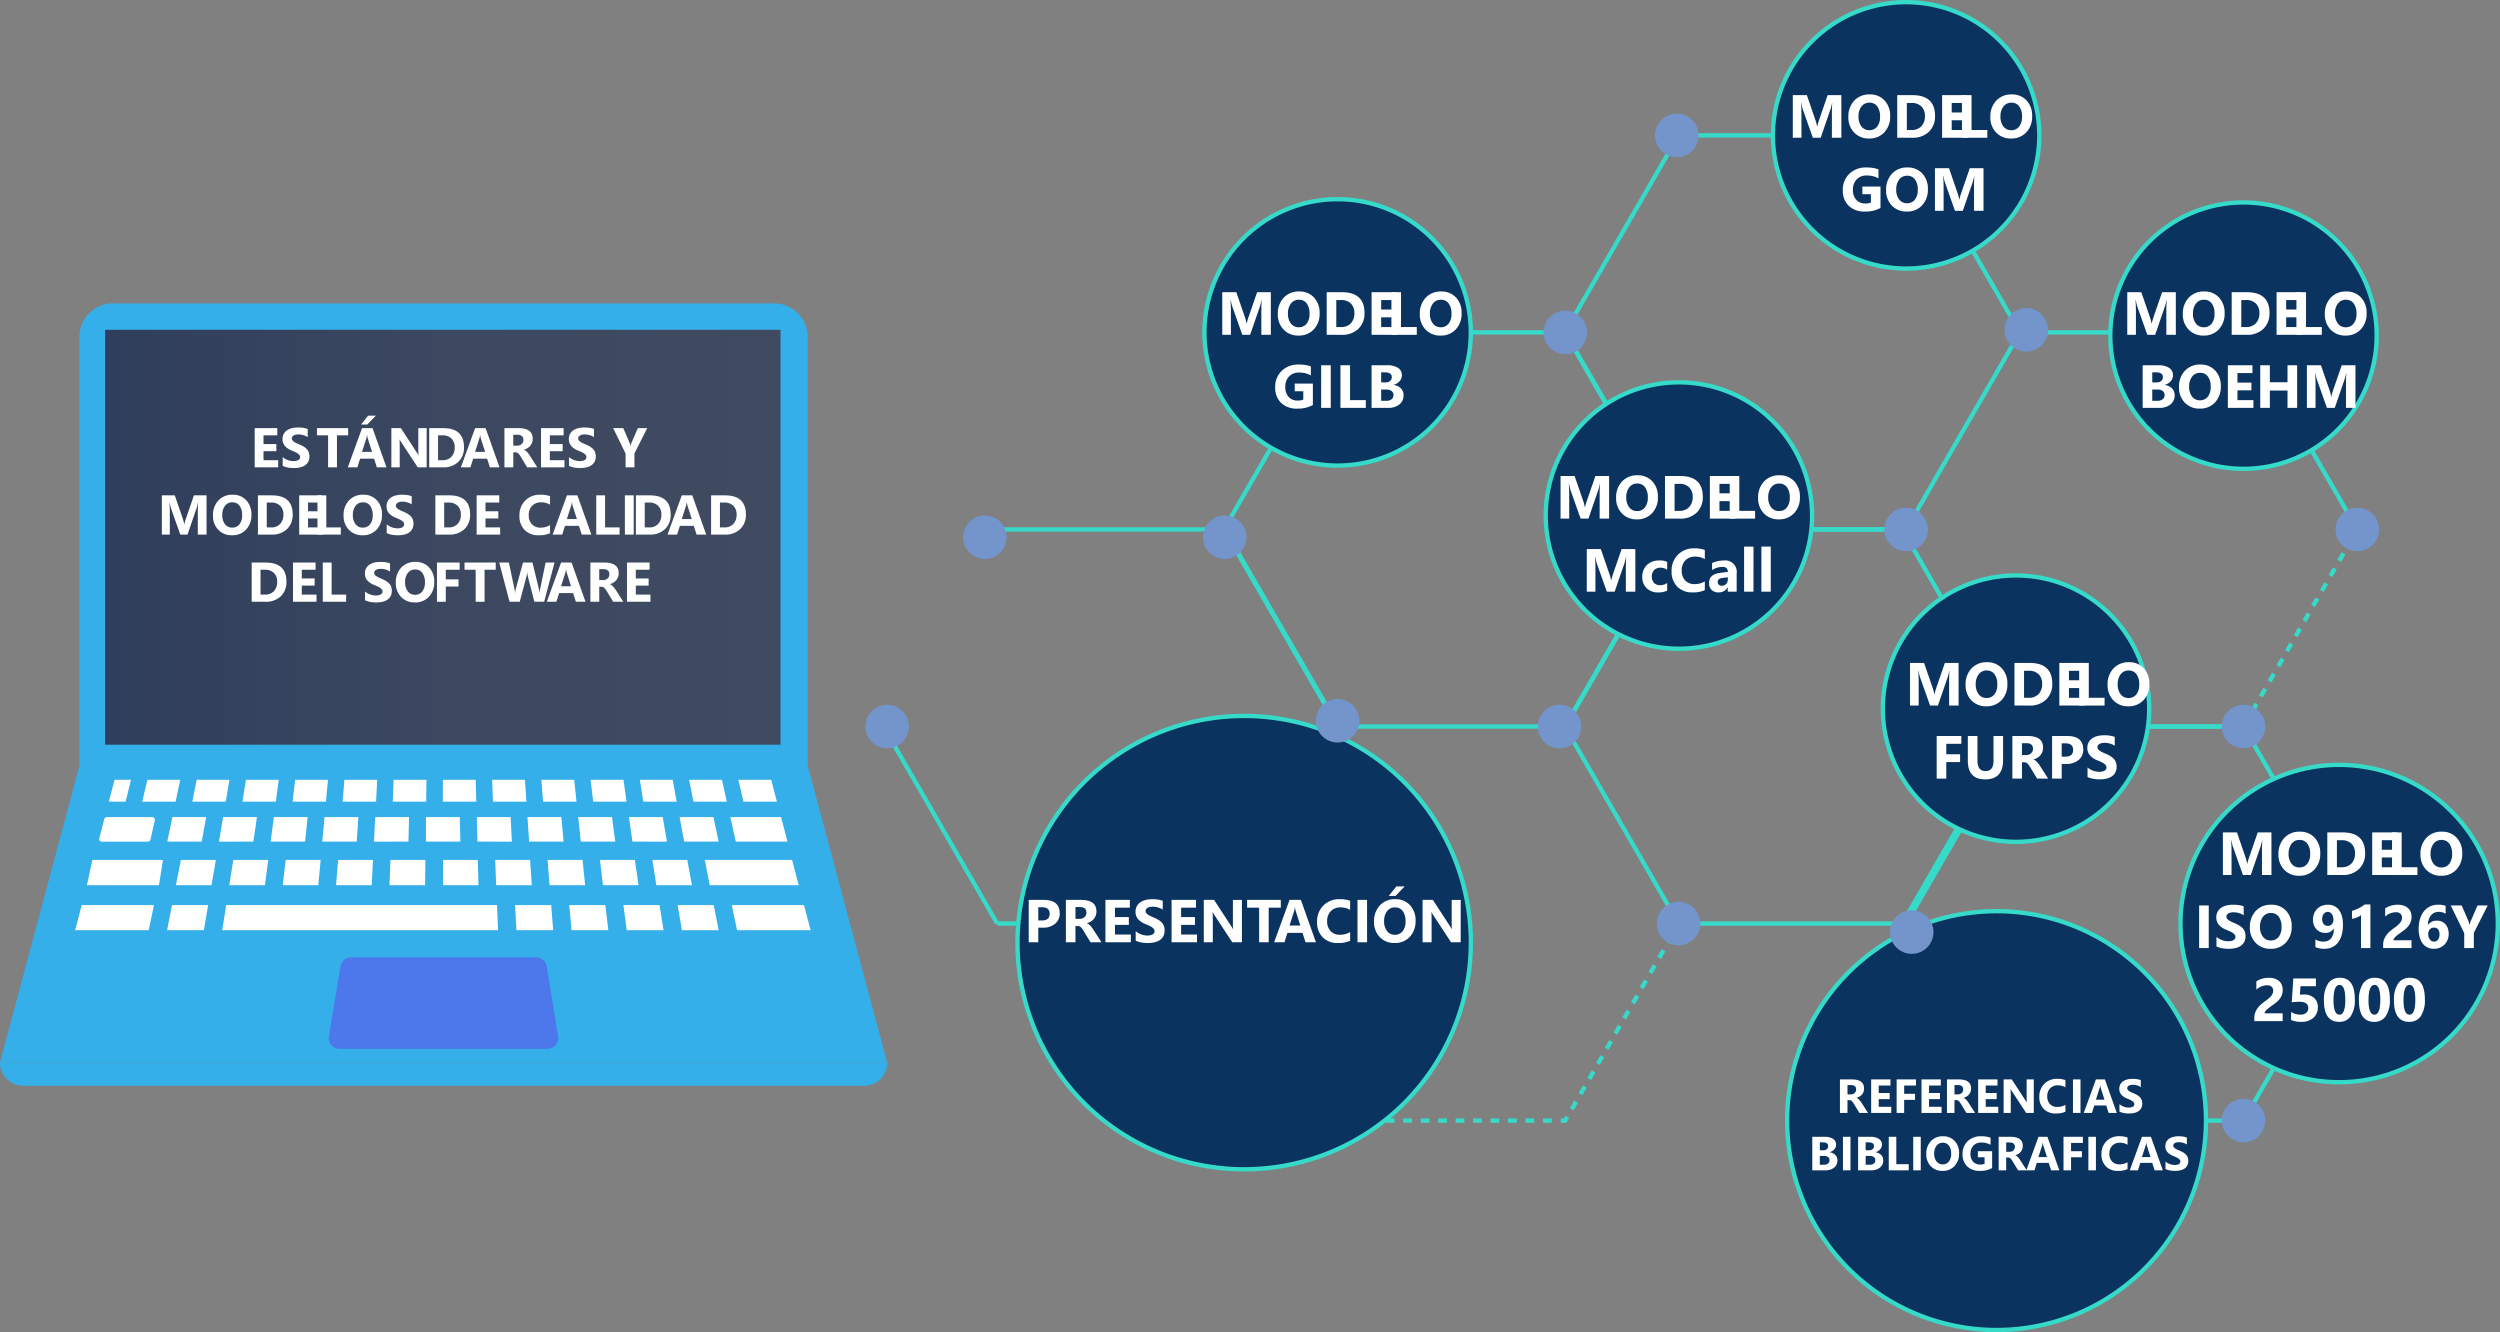 <svg xmlns="http://www.w3.org/2000/svg" xmlns:xlink="http://www.w3.org/1999/xlink" width="574.94" height="306.37" viewBox="0 0 574.94 306.37">
  <rect x="0" y="0" width="574.94" height="306.37" fill="#808080" stroke="none"/>
  <defs>
    <linearGradient id="linear-gradient" y1="0.5" x2="1" y2="0.5" gradientUnits="objectBoundingBox">
      <stop offset="0" stop-color="#404b61"/>
      <stop offset="0.49" stop-color="#3c4860"/>
      <stop offset="1" stop-color="#2f3e5c"/>
    </linearGradient>
  </defs>
  <g id="Grupo_94286" data-name="Grupo 94286" transform="translate(-810 -1095.814)">
    <path id="Trazado_185886" data-name="Trazado 185886" d="M29.19,108.13H196.65v116.3a7.74,7.74,0,0,1-7.74,7.74h-152a7.74,7.74,0,0,1-7.74-7.74V108.13Z" transform="translate(1024.91 1397.755) rotate(180)" fill="#35afea"/>
    <path id="Trazado_191564" data-name="Trazado 191564" d="M0,0H155.32V95.42H0Z" transform="translate(989.5 1267.075) rotate(180)" fill="url(#linear-gradient)"/>
    <path id="Trazado_185887" data-name="Trazado 185887" d="M196.64,214.26H29.25L10.93,282.73H214.96Z" transform="translate(799.07 1057.455)" fill="#35afea"/>
    <path id="Trazado_185888" data-name="Trazado 185888" d="M35.58,226.27H45.86a.62.62,0,0,1,.68.7l-1,4.47a.66.66,0,0,1-.67.48H34.41a.62.62,0,0,1-.67-.72l1.17-4.47a.67.67,0,0,1,.67-.46Z" transform="translate(799.07 1057.455)" fill="#fff"/>
    <path id="Trazado_185889" data-name="Trazado 185889" d="M50.58,226.27h7.77l-1.03,5.64H49.4Z" transform="translate(799.07 1057.455)" fill="#fff"/>
    <path id="Trazado_185890" data-name="Trazado 185890" d="M62.24,226.27h7.78l-.82,5.64-7.92.01Z" transform="translate(799.07 1057.455)" fill="#fff"/>
    <path id="Trazado_185891" data-name="Trazado 185891" d="M73.91,226.27h7.77l-.59,5.64H73.17Z" transform="translate(799.07 1057.455)" fill="#fff"/>
    <path id="Trazado_185892" data-name="Trazado 185892" d="M85.57,226.27h7.77l-.37,5.64H85.05Z" transform="translate(799.07 1057.455)" fill="#fff"/>
    <path id="Trazado_185893" data-name="Trazado 185893" d="M97.23,226.27H105l-.14,5.64-7.93.01Z" transform="translate(799.07 1057.455)" fill="#fff"/>
    <path id="Trazado_185894" data-name="Trazado 185894" d="M190.56,226.27H178.89l1.26,5.64h11.88Z" transform="translate(799.07 1057.455)" fill="#fff"/>
    <path id="Trazado_185895" data-name="Trazado 185895" d="M175.01,226.27h-7.78l1.04,5.64h7.92Z" transform="translate(799.07 1057.455)" fill="#fff"/>
    <path id="Trazado_185896" data-name="Trazado 185896" d="M163.34,226.27h-7.77l.81,5.64,7.93.01Z" transform="translate(799.07 1057.455)" fill="#fff"/>
    <path id="Trazado_185897" data-name="Trazado 185897" d="M151.68,226.27h-7.77l.59,5.64h7.92Z" transform="translate(799.07 1057.455)" fill="#fff"/>
    <path id="Trazado_185898" data-name="Trazado 185898" d="M140.02,226.27h-7.78l.37,5.64h7.93Z" transform="translate(799.07 1057.455)" fill="#fff"/>
    <path id="Trazado_185899" data-name="Trazado 185899" d="M128.36,226.27h-7.78l.15,5.64,7.92.01Z" transform="translate(799.07 1057.455)" fill="#fff"/>
    <path id="Trazado_185900" data-name="Trazado 185900" d="M108.89,226.27h7.78l.13,5.64h-7.91Z" transform="translate(799.07 1057.455)" fill="#fff"/>
    <path id="Trazado_185901" data-name="Trazado 185901" d="M32.16,236.12H48.41l-.93,5.82H30.93Z" transform="translate(799.07 1057.455)" fill="#fff"/>
    <path id="Trazado_185902" data-name="Trazado 185902" d="M193.09,236.12H173.01l1.14,5.82h20.47Z" transform="translate(799.07 1057.455)" fill="#fff"/>
    <path id="Trazado_185903" data-name="Trazado 185903" d="M168.99,236.12h-8.03l.92,5.82h8.18Z" transform="translate(799.07 1057.455)" fill="#fff"/>
    <path id="Trazado_185904" data-name="Trazado 185904" d="M156.94,236.12h-8.03l.69,5.82h8.18Z" transform="translate(799.07 1057.455)" fill="#fff"/>
    <path id="Trazado_185905" data-name="Trazado 185905" d="M144.9,236.12h-8.04l.46,5.82h8.18Z" transform="translate(799.07 1057.455)" fill="#fff"/>
    <path id="Trazado_185906" data-name="Trazado 185906" d="M132.84,236.12h-8.03l.23,5.82h8.19Z" transform="translate(799.07 1057.455)" fill="#fff"/>
    <path id="Trazado_185907" data-name="Trazado 185907" d="M29.73,246.5H46.34l-1.21,5.78H28.22Z" transform="translate(799.07 1057.455)" fill="#fff"/>
    <path id="Trazado_185908" data-name="Trazado 185908" d="M50.49,246.5H58.8l-.99,5.78H49.36Z" transform="translate(799.07 1057.455)" fill="#fff"/>
    <path id="Trazado_185909" data-name="Trazado 185909" d="M62.95,246.5h62.28l.24,5.78H62.04Z" transform="translate(799.07 1057.455)" fill="#fff"/>
    <path id="Trazado_185910" data-name="Trazado 185910" d="M129.39,246.5h8.3l.46,5.78h-8.46Z" transform="translate(799.07 1057.455)" fill="#fff"/>
    <path id="Trazado_185911" data-name="Trazado 185911" d="M141.85,246.5h8.3l.68,5.78h-8.45Z" transform="translate(799.07 1057.455)" fill="#fff"/>
    <path id="Trazado_185912" data-name="Trazado 185912" d="M154.3,246.5h8.31l.91,5.78h-8.46Z" transform="translate(799.07 1057.455)" fill="#fff"/>
    <path id="Trazado_185913" data-name="Trazado 185913" d="M166.76,246.5h8.31l1.13,5.78h-8.45Z" transform="translate(799.07 1057.455)" fill="#fff"/>
    <path id="Trazado_185914" data-name="Trazado 185914" d="M179.22,246.5h16.61l1.51,5.78H180.43Z" transform="translate(799.07 1057.455)" fill="#fff"/>
    <path id="Trazado_185915" data-name="Trazado 185915" d="M120.81,236.12h-7.97v5.82h8.13Z" transform="translate(799.07 1057.455)" fill="#fff"/>
    <path id="Trazado_185916" data-name="Trazado 185916" d="M108.76,236.12h-8.03l-.23,5.82h8.19Z" transform="translate(799.07 1057.455)" fill="#fff"/>
    <path id="Trazado_185917" data-name="Trazado 185917" d="M96.71,236.12H88.68l-.46,5.82h8.19Z" transform="translate(799.07 1057.455)" fill="#fff"/>
    <path id="Trazado_185918" data-name="Trazado 185918" d="M84.67,236.12H76.63l-.68,5.82h8.18Z" transform="translate(799.07 1057.455)" fill="#fff"/>
    <path id="Trazado_185919" data-name="Trazado 185919" d="M72.62,236.12H64.58l-.91,5.82h8.18Z" transform="translate(799.07 1057.455)" fill="#fff"/>
    <path id="Trazado_185920" data-name="Trazado 185920" d="M60.57,236.12H52.53l-1.14,5.82h8.19Z" transform="translate(799.07 1057.455)" fill="#fff"/>
    <path id="Trazado_185921" data-name="Trazado 185921" d="M35.96,222.73l1.32-5.04h3.77l-1.23,5.04Z" transform="translate(799.07 1057.455)" fill="#fff"/>
    <path id="Trazado_185922" data-name="Trazado 185922" d="M44.83,217.69h7.55l-1.06,5.04H43.64Z" transform="translate(799.07 1057.455)" fill="#fff"/>
    <path id="Trazado_185923" data-name="Trazado 185923" d="M56.16,217.69H63.7l-.85,5.04H55.16Z" transform="translate(799.07 1057.455)" fill="#fff"/>
    <path id="Trazado_185924" data-name="Trazado 185924" d="M67.48,217.69h7.55l-.66,5.04H66.69Z" transform="translate(799.07 1057.455)" fill="#fff"/>
    <path id="Trazado_185925" data-name="Trazado 185925" d="M78.81,217.69h7.55l-.47,5.04H78.21Z" transform="translate(799.07 1057.455)" fill="#fff"/>
    <path id="Trazado_185926" data-name="Trazado 185926" d="M90.13,217.69h7.55l-.26,5.04H89.73Z" transform="translate(799.07 1057.455)" fill="#fff"/>
    <path id="Trazado_185927" data-name="Trazado 185927" d="M101.45,217.69H109l-.06,5.04h-7.68Z" transform="translate(799.07 1057.455)" fill="#fff"/>
    <path id="Trazado_185928" data-name="Trazado 185928" d="M112.78,217.69h7.55l.13,5.04h-7.68Z" transform="translate(799.07 1057.455)" fill="#fff"/>
    <path id="Trazado_185929" data-name="Trazado 185929" d="M124.11,217.69h7.55l.33,5.04H124.3Z" transform="translate(799.07 1057.455)" fill="#fff"/>
    <path id="Trazado_185930" data-name="Trazado 185930" d="M135.43,217.69h7.55l.53,5.04h-7.68Z" transform="translate(799.07 1057.455)" fill="#fff"/>
    <path id="Trazado_185931" data-name="Trazado 185931" d="M146.75,217.69h7.56l.72,5.04h-7.68Z" transform="translate(799.07 1057.455)" fill="#fff"/>
    <path id="Trazado_185932" data-name="Trazado 185932" d="M158.08,217.69h7.55l.93,5.04h-7.69Z" transform="translate(799.07 1057.455)" fill="#fff"/>
    <path id="Trazado_185933" data-name="Trazado 185933" d="M169.41,217.69h7.55l1.12,5.04H170.4Z" transform="translate(799.07 1057.455)" fill="#fff"/>
    <path id="Trazado_185934" data-name="Trazado 185934" d="M180.73,217.69h7.55l1.32,5.04h-7.68Z" transform="translate(799.07 1057.455)" fill="#fff"/>
    <path id="Trazado_185935" data-name="Trazado 185935" d="M209.63,288.06H16.26a5.33,5.33,0,0,1-5.33-5.33H215a5.33,5.33,0,0,1-5.37,5.33Z" transform="translate(799.07 1057.455)" fill="#35afea"/>
    <path id="Trazado_185936" data-name="Trazado 185936" d="M136.66,260.6a2.5,2.5,0,0,0-2.46-2.09H91.69a2.5,2.5,0,0,0-2.46,2.09l-2.66,16.07A2.5,2.5,0,0,0,89,279.58h47.82a2.5,2.5,0,0,0,2.47-2.91Z" transform="translate(799.07 1057.455)" fill="#4d78eb"/>
    <path id="Trazado_191565" data-name="Trazado 191565" d="M6.44,0H1.031V-9.019h5.2v1.654H3.063v2.006h2.95v1.648H3.063v2.063H6.44ZM7.471-.346V-2.358A3.867,3.867,0,0,0,8.66-1.67a3.821,3.821,0,0,0,1.3.23,2.873,2.873,0,0,0,.67-.069A1.569,1.569,0,0,0,11.1-1.7a.837.837,0,0,0,.286-.289.722.722,0,0,0,.094-.362.782.782,0,0,0-.151-.472,1.624,1.624,0,0,0-.412-.384,4.3,4.3,0,0,0-.619-.34q-.358-.164-.774-.333A3.948,3.948,0,0,1,7.953-4.956,2.348,2.348,0,0,1,7.434-6.49,2.444,2.444,0,0,1,7.717-7.7a2.4,2.4,0,0,1,.77-.833,3.454,3.454,0,0,1,1.129-.481,5.8,5.8,0,0,1,1.358-.154,8.171,8.171,0,0,1,1.248.085,4.91,4.91,0,0,1,1,.261v1.88a3.033,3.033,0,0,0-.494-.277,3.911,3.911,0,0,0-.55-.2,4.2,4.2,0,0,0-.563-.116,3.984,3.984,0,0,0-.531-.038,2.771,2.771,0,0,0-.629.066,1.613,1.613,0,0,0-.478.186.923.923,0,0,0-.3.286.678.678,0,0,0-.107.374.715.715,0,0,0,.119.406,1.371,1.371,0,0,0,.34.34,3.6,3.6,0,0,0,.535.314q.314.154.711.318a7.919,7.919,0,0,1,.972.481,3.454,3.454,0,0,1,.739.575,2.242,2.242,0,0,1,.472.733,2.589,2.589,0,0,1,.164.959,2.569,2.569,0,0,1-.286,1.267,2.323,2.323,0,0,1-.777.83,3.368,3.368,0,0,1-1.141.456,6.6,6.6,0,0,1-1.374.138A7.641,7.641,0,0,1,8.632.031,4.262,4.262,0,0,1,7.471-.346Z" transform="translate(867.54 1203.295)" fill="#fff"/>
    <path id="Trazado_191566" data-name="Trazado 191566" d="M7.364-7.364H4.792V0H2.755V-7.364H.195V-9.019h7.17Z" transform="translate(882.7 1203.295)" fill="#fff"/>
    <path id="Trazado_191567" data-name="Trazado 191567" d="M8.962,0H6.748L6.107-2.006H2.9L2.264,0H.063L3.346-9.019H5.754ZM5.641-3.566,4.673-6.6a3.95,3.95,0,0,1-.151-.811h-.05a3.44,3.44,0,0,1-.157.786L3.333-3.566Zm.874-8.32L4.547-9.855H3.113l1.635-2.031ZM18.2,0H16.15L12.433-5.666a8.194,8.194,0,0,1-.453-.748h-.025q.05.478.05,1.459V0H10.088V-9.019h2.189l3.578,5.49q.245.371.453.736h.025a9.643,9.643,0,0,1-.05-1.239V-9.019H18.2Z" transform="translate(889.92 1203.295)" fill="#fff"/>
    <path id="Trazado_191568" data-name="Trazado 191568" d="M1.031,0V-9.019H4.226q4.8,0,4.8,4.4A4.445,4.445,0,0,1,7.72-1.258,4.835,4.835,0,0,1,4.226,0ZM3.063-7.364v5.717H4.069A2.719,2.719,0,0,0,6.141-2.44,3.007,3.007,0,0,0,6.893-4.6a2.728,2.728,0,0,0-.745-2.028,2.841,2.841,0,0,0-2.091-.739Z" transform="translate(907.68 1203.295)" fill="#fff"/>
    <path id="Trazado_191569" data-name="Trazado 191569" d="M8.962,0H6.748L6.107-2.006H2.9L2.264,0H.063L3.346-9.019H5.754ZM5.641-3.566,4.673-6.6a3.95,3.95,0,0,1-.151-.811h-.05a3.44,3.44,0,0,1-.157.786L3.333-3.566ZM17.653,0H15.32l-1.4-2.321q-.157-.264-.3-.472a2.621,2.621,0,0,0-.292-.355,1.163,1.163,0,0,0-.308-.226.782.782,0,0,0-.349-.079h-.547V0H10.088V-9.019h3.22q3.283,0,3.283,2.453a2.54,2.54,0,0,1-.145.871,2.42,2.42,0,0,1-.409.72,2.591,2.591,0,0,1-.638.553,3.292,3.292,0,0,1-.833.365v.025a1.293,1.293,0,0,1,.39.2,2.792,2.792,0,0,1,.365.33,4.607,4.607,0,0,1,.336.406q.16.217.292.425ZM12.119-7.5v2.509H13a1.46,1.46,0,0,0,1.05-.377,1.259,1.259,0,0,0,.4-.95q0-1.182-1.415-1.182ZM23.9,0H18.5V-9.019h5.2v1.654h-3.17v2.006h2.95v1.648h-2.95v2.063H23.9Zm1.031-.346V-2.358a3.867,3.867,0,0,0,1.189.689,3.821,3.821,0,0,0,1.3.23,2.873,2.873,0,0,0,.67-.069,1.569,1.569,0,0,0,.478-.192.837.837,0,0,0,.286-.289.722.722,0,0,0,.094-.362.782.782,0,0,0-.151-.472,1.624,1.624,0,0,0-.412-.384,4.3,4.3,0,0,0-.619-.34q-.358-.164-.774-.333a3.948,3.948,0,0,1-1.575-1.075A2.348,2.348,0,0,1,24.9-6.49,2.444,2.444,0,0,1,25.181-7.7a2.4,2.4,0,0,1,.77-.833,3.454,3.454,0,0,1,1.129-.481,5.8,5.8,0,0,1,1.358-.154,8.171,8.171,0,0,1,1.248.085,4.91,4.91,0,0,1,1,.261v1.88A3.033,3.033,0,0,0,30.2-7.22a3.911,3.911,0,0,0-.55-.2,4.2,4.2,0,0,0-.563-.116,3.984,3.984,0,0,0-.531-.038,2.771,2.771,0,0,0-.629.066,1.613,1.613,0,0,0-.478.186.923.923,0,0,0-.3.286.678.678,0,0,0-.107.374.715.715,0,0,0,.119.406,1.371,1.371,0,0,0,.34.34,3.6,3.6,0,0,0,.535.314q.314.154.711.318a7.919,7.919,0,0,1,.972.481,3.454,3.454,0,0,1,.739.575,2.242,2.242,0,0,1,.472.733,2.589,2.589,0,0,1,.164.959A2.569,2.569,0,0,1,30.8-1.267a2.323,2.323,0,0,1-.777.83,3.368,3.368,0,0,1-1.141.456,6.6,6.6,0,0,1-1.374.138A7.641,7.641,0,0,1,26.1.031,4.262,4.262,0,0,1,24.936-.346ZM42.923-9.019,39.986-3.207V0H37.954V-3.17L35.093-9.019h2.321l1.453,3.365q.038.094.208.736H39.1a3.277,3.277,0,0,1,.195-.711l1.478-3.39Z" transform="translate(915.92 1203.295)" fill="#fff"/>
    <path id="Trazado_191570" data-name="Trazado 191570" d="M11.308,0H9.3V-5.4q0-.874.075-1.931h-.05a9.5,9.5,0,0,1-.283,1.195L6.931,0H5.27L3.119-6.069a11.81,11.81,0,0,1-.283-1.258H2.78q.082,1.333.082,2.34V0H1.031V-9.019H4.006L5.849-3.673A7.527,7.527,0,0,1,6.17-2.384h.038a12.982,12.982,0,0,1,.358-1.3L8.408-9.019h2.9Zm5.861.157A4.2,4.2,0,0,1,14.012-1.1a4.527,4.527,0,0,1-1.22-3.286,4.851,4.851,0,0,1,1.239-3.459,4.289,4.289,0,0,1,3.283-1.321,4.093,4.093,0,0,1,3.123,1.264,4.661,4.661,0,0,1,1.192,3.333,4.773,4.773,0,0,1-1.236,3.428A4.242,4.242,0,0,1,17.169.157Zm.088-7.578a2.045,2.045,0,0,0-1.7.8A3.343,3.343,0,0,0,14.93-4.5a3.282,3.282,0,0,0,.629,2.119,2.015,2.015,0,0,0,1.648.78,2.035,2.035,0,0,0,1.667-.758,3.246,3.246,0,0,0,.616-2.1,3.517,3.517,0,0,0-.6-2.182A1.948,1.948,0,0,0,17.257-7.421ZM23.125,0V-9.019H26.32q4.8,0,4.8,4.4a4.445,4.445,0,0,1-1.311,3.365A4.835,4.835,0,0,1,26.32,0Zm2.031-7.364v5.717h1.006a2.719,2.719,0,0,0,2.072-.792A3.007,3.007,0,0,0,28.986-4.6a2.728,2.728,0,0,0-.745-2.028,2.841,2.841,0,0,0-2.091-.739ZM38.03,0H32.621V-9.019h5.2v1.654h-3.17v2.006H37.6v1.648h-2.95v2.063H38.03Z" transform="translate(846.19 1218.755)" fill="#fff"/>
    <path id="Trazado_191571" data-name="Trazado 191571" d="M6.4,0H1.031V-9.019H3.063v7.371H6.4Z" transform="translate(881.98 1218.755)" fill="#fff"/>
    <path id="Trazado_191572" data-name="Trazado 191572" d="M4.843.157A4.2,4.2,0,0,1,1.685-1.1,4.527,4.527,0,0,1,.465-4.39,4.851,4.851,0,0,1,1.7-7.849,4.289,4.289,0,0,1,4.987-9.169,4.093,4.093,0,0,1,8.11-7.905,4.661,4.661,0,0,1,9.3-4.572,4.773,4.773,0,0,1,8.066-1.145,4.242,4.242,0,0,1,4.843.157Zm.088-7.578a2.045,2.045,0,0,0-1.7.8A3.343,3.343,0,0,0,2.6-4.5a3.282,3.282,0,0,0,.629,2.119A2.015,2.015,0,0,0,4.88-1.6a2.035,2.035,0,0,0,1.667-.758,3.246,3.246,0,0,0,.616-2.1,3.517,3.517,0,0,0-.6-2.182A1.948,1.948,0,0,0,4.931-7.421ZM10.383-.346V-2.358a3.867,3.867,0,0,0,1.189.689,3.821,3.821,0,0,0,1.3.23,2.873,2.873,0,0,0,.67-.069,1.569,1.569,0,0,0,.478-.192A.837.837,0,0,0,14.3-1.99a.722.722,0,0,0,.094-.362.782.782,0,0,0-.151-.472,1.624,1.624,0,0,0-.412-.384,4.3,4.3,0,0,0-.619-.34q-.358-.164-.774-.333a3.948,3.948,0,0,1-1.575-1.075,2.348,2.348,0,0,1-.519-1.535A2.444,2.444,0,0,1,10.629-7.7a2.4,2.4,0,0,1,.77-.833,3.454,3.454,0,0,1,1.129-.481,5.8,5.8,0,0,1,1.358-.154,8.171,8.171,0,0,1,1.248.085,4.91,4.91,0,0,1,1,.261v1.88a3.033,3.033,0,0,0-.494-.277,3.911,3.911,0,0,0-.55-.2,4.2,4.2,0,0,0-.563-.116A3.984,3.984,0,0,0,14-7.572a2.771,2.771,0,0,0-.629.066,1.613,1.613,0,0,0-.478.186.923.923,0,0,0-.3.286.678.678,0,0,0-.107.374.715.715,0,0,0,.119.406,1.371,1.371,0,0,0,.34.34,3.6,3.6,0,0,0,.535.314q.314.154.711.318a7.919,7.919,0,0,1,.972.481,3.454,3.454,0,0,1,.739.575,2.242,2.242,0,0,1,.472.733,2.589,2.589,0,0,1,.164.959,2.569,2.569,0,0,1-.286,1.267,2.323,2.323,0,0,1-.777.83A3.368,3.368,0,0,1,14.33.019a6.6,6.6,0,0,1-1.374.138A7.641,7.641,0,0,1,11.544.031,4.262,4.262,0,0,1,10.383-.346ZM21.571,0V-9.019h3.195q4.8,0,4.8,4.4A4.445,4.445,0,0,1,28.26-1.258,4.835,4.835,0,0,1,24.766,0ZM23.6-7.364v5.717h1.006a2.719,2.719,0,0,0,2.072-.792A3.007,3.007,0,0,0,27.433-4.6a2.728,2.728,0,0,0-.745-2.028A2.841,2.841,0,0,0,24.6-7.364ZM36.477,0H31.068V-9.019h5.2v1.654H33.1v2.006h2.95v1.648H33.1v2.063h3.377ZM47.942-.321a5.947,5.947,0,0,1-2.579.478A4.346,4.346,0,0,1,42.1-1.063,4.46,4.46,0,0,1,40.91-4.314a4.765,4.765,0,0,1,1.336-3.509,4.675,4.675,0,0,1,3.468-1.346,6.486,6.486,0,0,1,2.226.333V-6.88a3.945,3.945,0,0,0-2.063-.541,2.736,2.736,0,0,0-2.05.8,2.964,2.964,0,0,0-.78,2.163,2.907,2.907,0,0,0,.736,2.085,2.6,2.6,0,0,0,1.981.777,4.226,4.226,0,0,0,2.176-.579Zm9.5.321H55.231l-.641-2.006H51.382L50.746,0h-2.2l3.283-9.019h2.409ZM54.124-3.566,53.155-6.6A3.951,3.951,0,0,1,53-7.409h-.05a3.44,3.44,0,0,1-.157.786l-.981,3.056ZM63.941,0H58.57V-9.019H60.6v7.371h3.339Zm3.245,0H65.155V-9.019h2.031Z" transform="translate(888.55 1218.755)" fill="#fff"/>
    <path id="Trazado_191573" data-name="Trazado 191573" d="M1.031,0V-9.019H4.226q4.8,0,4.8,4.4A4.445,4.445,0,0,1,7.72-1.258,4.835,4.835,0,0,1,4.226,0ZM3.063-7.364v5.717H4.069A2.719,2.719,0,0,0,6.141-2.44,3.007,3.007,0,0,0,6.893-4.6a2.728,2.728,0,0,0-.745-2.028,2.841,2.841,0,0,0-2.091-.739Z" transform="translate(955.21 1218.755)" fill="#fff"/>
    <path id="Trazado_191574" data-name="Trazado 191574" d="M8.962,0H6.748L6.107-2.006H2.9L2.264,0H.063L3.346-9.019H5.754ZM5.641-3.566,4.673-6.6a3.95,3.95,0,0,1-.151-.811h-.05a3.44,3.44,0,0,1-.157.786L3.333-3.566ZM10.088,0V-9.019h3.195q4.8,0,4.8,4.4a4.445,4.445,0,0,1-1.311,3.365A4.835,4.835,0,0,1,13.282,0Zm2.031-7.364v5.717h1.006A2.719,2.719,0,0,0,15.2-2.44,3.007,3.007,0,0,0,15.949-4.6,2.728,2.728,0,0,0,15.2-6.626a2.841,2.841,0,0,0-2.091-.739Z" transform="translate(963.45 1218.755)" fill="#fff"/>
    <path id="Trazado_191575" data-name="Trazado 191575" d="M1.031,0V-9.019H4.226q4.8,0,4.8,4.4A4.445,4.445,0,0,1,7.72-1.258,4.835,4.835,0,0,1,4.226,0ZM3.063-7.364v5.717H4.069A2.719,2.719,0,0,0,6.141-2.44,3.007,3.007,0,0,0,6.893-4.6a2.728,2.728,0,0,0-.745-2.028,2.841,2.841,0,0,0-2.091-.739ZM15.936,0H10.528V-9.019h5.2v1.654h-3.17v2.006h2.95v1.648h-2.95v2.063h3.377Zm6.817,0H17.383V-9.019h2.031v7.371h3.339Zm4.352-.346V-2.358a3.867,3.867,0,0,0,1.189.689,3.821,3.821,0,0,0,1.3.23,2.873,2.873,0,0,0,.67-.069,1.569,1.569,0,0,0,.478-.192.837.837,0,0,0,.286-.289.722.722,0,0,0,.094-.362.782.782,0,0,0-.151-.472,1.624,1.624,0,0,0-.412-.384,4.3,4.3,0,0,0-.619-.34q-.358-.164-.774-.333a3.948,3.948,0,0,1-1.575-1.075,2.348,2.348,0,0,1-.519-1.535A2.444,2.444,0,0,1,27.351-7.7a2.4,2.4,0,0,1,.77-.833,3.454,3.454,0,0,1,1.129-.481,5.8,5.8,0,0,1,1.358-.154,8.171,8.171,0,0,1,1.248.085,4.91,4.91,0,0,1,1,.261v1.88a3.033,3.033,0,0,0-.494-.277,3.912,3.912,0,0,0-.55-.2,4.2,4.2,0,0,0-.563-.116,3.984,3.984,0,0,0-.531-.038,2.771,2.771,0,0,0-.629.066,1.613,1.613,0,0,0-.478.186.923.923,0,0,0-.3.286.678.678,0,0,0-.107.374.715.715,0,0,0,.119.406,1.371,1.371,0,0,0,.34.34A3.6,3.6,0,0,0,30.2-5.6q.314.154.711.318a7.919,7.919,0,0,1,.972.481,3.454,3.454,0,0,1,.739.575,2.242,2.242,0,0,1,.472.733,2.589,2.589,0,0,1,.164.959,2.569,2.569,0,0,1-.286,1.267,2.323,2.323,0,0,1-.777.83,3.368,3.368,0,0,1-1.141.456,6.6,6.6,0,0,1-1.374.138A7.641,7.641,0,0,1,28.266.031,4.262,4.262,0,0,1,27.106-.346Zm11.446.5A4.2,4.2,0,0,1,35.395-1.1a4.527,4.527,0,0,1-1.22-3.286,4.851,4.851,0,0,1,1.239-3.459A4.289,4.289,0,0,1,38.7-9.169a4.093,4.093,0,0,1,3.123,1.264,4.661,4.661,0,0,1,1.192,3.333,4.773,4.773,0,0,1-1.236,3.428A4.242,4.242,0,0,1,38.552.157Zm.088-7.578a2.045,2.045,0,0,0-1.7.8A3.343,3.343,0,0,0,36.313-4.5a3.282,3.282,0,0,0,.629,2.119,2.015,2.015,0,0,0,1.648.78,2.035,2.035,0,0,0,1.667-.758,3.246,3.246,0,0,0,.616-2.1,3.517,3.517,0,0,0-.6-2.182A1.948,1.948,0,0,0,38.64-7.421Z" transform="translate(866.85 1234.205)" fill="#fff"/>
    <path id="Trazado_191576" data-name="Trazado 191576" d="M6.245-7.364H3.063v2.214H5.987V-3.5H3.063V0H1.031V-9.019H6.245Z" transform="translate(909.46 1234.205)" fill="#fff"/>
    <path id="Trazado_191577" data-name="Trazado 191577" d="M7.364-7.364H4.792V0H2.755V-7.364H.195V-9.019h7.17Z" transform="translate(916.64 1234.205)" fill="#fff"/>
    <path id="Trazado_191578" data-name="Trazado 191578" d="M12.83-9.019,10.446,0H8.195L6.7-5.786A4.824,4.824,0,0,1,6.553-6.8H6.528a6.152,6.152,0,0,1-.164,1.013L4.83,0H2.484L.113-9.019h2.22L3.6-3.012a7.17,7.17,0,0,1,.119,1.031h.038a4.992,4.992,0,0,1,.182-1.057L5.578-9.019H7.754L9.232-2.962a7.416,7.416,0,0,1,.145.969H9.4A6.493,6.493,0,0,1,9.534-3l1.245-6.019Z" transform="translate(924.7 1234.205)" fill="#fff"/>
    <path id="Trazado_191579" data-name="Trazado 191579" d="M8.962,0H6.748L6.107-2.006H2.9L2.264,0H.063L3.346-9.019H5.754ZM5.641-3.566,4.673-6.6a3.95,3.95,0,0,1-.151-.811h-.05a3.44,3.44,0,0,1-.157.786L3.333-3.566ZM17.653,0H15.32l-1.4-2.321q-.157-.264-.3-.472a2.621,2.621,0,0,0-.292-.355,1.163,1.163,0,0,0-.308-.226.782.782,0,0,0-.349-.079h-.547V0H10.088V-9.019h3.22q3.283,0,3.283,2.453a2.54,2.54,0,0,1-.145.871,2.42,2.42,0,0,1-.409.72,2.591,2.591,0,0,1-.638.553,3.292,3.292,0,0,1-.833.365v.025a1.293,1.293,0,0,1,.39.2,2.792,2.792,0,0,1,.365.33,4.607,4.607,0,0,1,.336.406q.16.217.292.425ZM12.119-7.5v2.509H13a1.46,1.46,0,0,0,1.05-.377,1.259,1.259,0,0,0,.4-.95q0-1.182-1.415-1.182ZM23.9,0H18.5V-9.019h5.2v1.654h-3.17v2.006h2.95v1.648h-2.95v2.063H23.9Z" transform="translate(935.69 1234.205)" fill="#fff"/>
    <path id="Trazado_191580" data-name="Trazado 191580" d="M26.16,45.32,0,0" transform="translate(1091.66 1217.574)" fill="none" stroke="#36dac9" stroke-width="1"/>
    <path id="Trazado_191581" data-name="Trazado 191581" d="M0,45.31,26.16,0" transform="translate(1091.66 1262.895)" fill="none" stroke="#36dac9" stroke-width="1"/>
    <path id="Trazado_191582" data-name="Trazado 191582" d="M0,0H52.33" transform="translate(1039.33 1308.205)" fill="none" stroke="#36dac9" stroke-width="1"/>
    <path id="Trazado_191583" data-name="Trazado 191583" d="M0,0,26.16,45.31" transform="translate(1013.17 1262.895)" fill="none" stroke="#36dac9" stroke-width="1"/>
    <path id="Trazado_191584" data-name="Trazado 191584" d="M52.33,0H0" transform="translate(1039.33 1217.574)" fill="none" stroke="#36dac9" stroke-width="1"/>
    <path id="Trazado_191585" data-name="Trazado 191585" d="M0,45.31,26.17,0" transform="translate(1248.36 1262.895)" fill="none" stroke="#36dac9" stroke-width="1"/>
    <path id="Trazado_191586" data-name="Trazado 191586" d="M0,0H52.32" transform="translate(1196.04 1308.205)" fill="none" stroke="#36dac9" stroke-width="1"/>
    <path id="Trazado_191587" data-name="Trazado 191587" d="M0,0,26.17,45.31" transform="translate(1169.87 1262.895)" fill="none" stroke="#36dac9" stroke-width="1"/>
    <path id="Trazado_191588" data-name="Trazado 191588" d="M26.17,0,0,45.32" transform="translate(1169.87 1217.574)" fill="none" stroke="#36dac9" stroke-width="1"/>
    <path id="Trazado_191589" data-name="Trazado 191589" d="M52.32,0H0" transform="translate(1196.04 1217.574)" fill="none" stroke="#36dac9" stroke-width="1"/>
    <path id="Trazado_191590" data-name="Trazado 191590" d="M26.17,45.31,0,0" transform="translate(1248.36 1126.944)" fill="none" stroke="#36dac9" stroke-width="1"/>
    <path id="Trazado_191591" data-name="Trazado 191591" d="M0,45.32,26.17,0" transform="translate(1248.36 1172.255)" fill="none" stroke="#36dac9" stroke-width="1"/>
    <path id="Trazado_191592" data-name="Trazado 191592" d="M0,0H52.32" transform="translate(1196.04 1217.574)" fill="none" stroke="#36dac9" stroke-width="1"/>
    <path id="Trazado_191593" data-name="Trazado 191593" d="M0,0,26.17,45.32" transform="translate(1169.87 1172.255)" fill="none" stroke="#36dac9" stroke-width="1"/>
    <path id="Trazado_191594" data-name="Trazado 191594" d="M26.17,0,0,45.31" transform="translate(1169.87 1126.944)" fill="none" stroke="#36dac9" stroke-width="1"/>
    <path id="Trazado_191595" data-name="Trazado 191595" d="M52.32,0H0" transform="translate(1196.04 1126.944)" fill="none" stroke="#36dac9" stroke-width="1"/>
    <path id="Trazado_191596" data-name="Trazado 191596" d="M26.17,45.31,0,0" transform="translate(1325.95 1262.895)" fill="none" stroke="#36dac9" stroke-width="1"/>
    <path id="Trazado_185937" data-name="Trazado 185937" d="M448.39,250.75l26.17,45.32h52.32l26.16-45.32" transform="translate(799.07 1057.455)" fill="none" stroke="#36dac9" stroke-miterlimit="10" stroke-width="1"/>
    <path id="Trazado_191597" data-name="Trazado 191597" d="M26.17,0,0,45.31" transform="translate(1247.46 1262.895)" fill="none" stroke="#36dac9" stroke-width="1"/>
    <path id="Trazado_191598" data-name="Trazado 191598" d="M52.32,0H0" transform="translate(1273.63 1262.895)" fill="none" stroke="#36dac9" stroke-width="1"/>
    <path id="Trazado_191599" data-name="Trazado 191599" d="M0,.01V0" transform="translate(1196.11 1308.195)" fill="none" stroke="#36dac9" stroke-width="1"/>
    <path id="Trazado_191600" data-name="Trazado 191600" d="M24.66,42.71,0,0" transform="translate(1170.45 1263.766)" fill="none" stroke="#36dac9" stroke-width="1" stroke-dasharray="0.02 1.99"/>
    <path id="Trazado_191601" data-name="Trazado 191601" d="M.01.01,0,0" transform="translate(1169.95 1262.895)" fill="none" stroke="#36dac9" stroke-width="1"/>
    <path id="Trazado_191602" data-name="Trazado 191602" d="M0,0,.5.87" transform="translate(1091.46 1308.205)" fill="none" stroke="#36dac9" stroke-width="1"/>
    <path id="Trazado_191603" data-name="Trazado 191603" d="M0,0,23.65,40.97" transform="translate(1092.97 1310.815)" fill="none" stroke="#36dac9" stroke-width="1" stroke-dasharray="2.01 2.01"/>
    <path id="Trazado_185938" data-name="Trazado 185938" d="M318.06,295.2l.5.87h1" transform="translate(799.07 1057.455)" fill="none" stroke="#36dac9" stroke-miterlimit="10" stroke-width="1"/>
    <path id="Trazado_191604" data-name="Trazado 191604" d="M0,0H47.3" transform="translate(1120.64 1353.525)" fill="none" stroke="#36dac9" stroke-width="1" stroke-dasharray="2.01 2.01"/>
    <path id="Trazado_185939" data-name="Trazado 185939" d="M369.88,296.07h1l.5-.87" transform="translate(799.07 1057.455)" fill="none" stroke="#36dac9" stroke-miterlimit="10" stroke-width="1"/>
    <path id="Trazado_191605" data-name="Trazado 191605" d="M0,40.97,23.65,0" transform="translate(1171.46 1309.945)" fill="none" stroke="#36dac9" stroke-width="1" stroke-dasharray="2.01 2.01"/>
    <path id="Trazado_191606" data-name="Trazado 191606" d="M0,.87.5,0" transform="translate(1195.61 1308.205)" fill="none" stroke="#36dac9" stroke-width="1"/>
    <path id="Trazado_191607" data-name="Trazado 191607" d="M26.16,0,0,45.31" transform="translate(1091.46 1262.895)" fill="none" stroke="#36dac9" stroke-width="1"/>
    <path id="Trazado_191608" data-name="Trazado 191608" d="M52.33,0H0" transform="translate(1117.62 1262.895)" fill="none" stroke="#36dac9" stroke-width="1"/>
    <path id="Trazado_191609" data-name="Trazado 191609" d="M26.16,45.32,0,0" transform="translate(1169.95 1172.255)" fill="none" stroke="#36dac9" stroke-width="1"/>
    <path id="Trazado_191610" data-name="Trazado 191610" d="M0,45.32,26.16,0" transform="translate(1169.95 1217.574)" fill="none" stroke="#36dac9" stroke-width="1"/>
    <path id="Trazado_191611" data-name="Trazado 191611" d="M0,0H.01" transform="translate(1117.62 1262.895)" fill="none" stroke="#36dac9" stroke-width="1"/>
    <path id="Trazado_191612" data-name="Trazado 191612" d="M0,0H49.32" transform="translate(1119.63 1262.895)" fill="none" stroke="#36dac9" stroke-width="1" stroke-dasharray="0.02 1.99"/>
    <path id="Trazado_191613" data-name="Trazado 191613" d="M0,0H.01" transform="translate(1169.94 1262.895)" fill="none" stroke="#36dac9" stroke-width="1"/>
    <path id="Trazado_191614" data-name="Trazado 191614" d="M0,0,26.16,45.32" transform="translate(1091.46 1217.574)" fill="none" stroke="#36dac9" stroke-width="1"/>
    <path id="Trazado_191615" data-name="Trazado 191615" d="M26.16,0,0,45.32" transform="translate(1091.46 1172.255)" fill="none" stroke="#36dac9" stroke-width="1"/>
    <path id="Trazado_191616" data-name="Trazado 191616" d="M52.33,0H0" transform="translate(1117.62 1172.255)" fill="none" stroke="#36dac9" stroke-width="1"/>
    <path id="Trazado_191617" data-name="Trazado 191617" d="M26.17,45.32,0,0" transform="translate(1325.95 1172.255)" fill="none" stroke="#36dac9" stroke-width="1"/>
    <path id="Trazado_191618" data-name="Trazado 191618" d="M0,45.32,26.17,0" transform="translate(1325.95 1217.574)" fill="none" stroke="#36dac9" stroke-width="1" stroke-dasharray="2 2"/>
    <path id="Trazado_191619" data-name="Trazado 191619" d="M0,0H52.32" transform="translate(1273.63 1262.895)" fill="none" stroke="#36dac9" stroke-width="1"/>
    <path id="Trazado_191620" data-name="Trazado 191620" d="M0,0,26.17,45.32" transform="translate(1247.46 1217.574)" fill="none" stroke="#36dac9" stroke-width="1"/>
    <path id="Trazado_191621" data-name="Trazado 191621" d="M52.32,0H0" transform="translate(1273.63 1172.255)" fill="none" stroke="#36dac9" stroke-width="1"/>
    <path id="Trazado_191622" data-name="Trazado 191622" d="M30.63,0A30.63,30.63,0,1,1,0,30.63,30.63,30.63,0,0,1,30.63,0Z" transform="translate(1086.99 1141.625)" fill="#0b3360" stroke="#36dac9" stroke-width="1"/>
    <path id="Trazado_191623" data-name="Trazado 191623" d="M30.63,0A30.63,30.63,0,1,1,0,30.63,30.63,30.63,0,0,1,30.63,0Z" transform="translate(1165.48 1183.744)" fill="#0b3360" stroke="#36dac9" stroke-width="1"/>
    <path id="Trazado_191624" data-name="Trazado 191624" d="M52.13,0A52.13,52.13,0,1,1,0,52.13,52.13,52.13,0,0,1,52.13,0Z" transform="translate(1044 1260.465)" fill="#0b3360" stroke="#36dac9" stroke-width="1"/>
    <path id="Trazado_191625" data-name="Trazado 191625" d="M30.63,0A30.63,30.63,0,1,1,0,30.63,30.63,30.63,0,0,1,30.63,0Z" transform="translate(1217.73 1096.314)" fill="#0b3360" stroke="#36dac9" stroke-width="1"/>
    <path id="Trazado_191626" data-name="Trazado 191626" d="M30.63,0A30.63,30.63,0,1,1,0,30.63,30.63,30.63,0,0,1,30.63,0Z" transform="translate(1295.32 1142.375)" fill="#0b3360" stroke="#36dac9" stroke-width="1"/>
    <path id="Trazado_191627" data-name="Trazado 191627" d="M30.63,0A30.63,30.63,0,1,1,0,30.63,30.63,30.63,0,0,1,30.63,0Z" transform="translate(1243 1228.154)" fill="#0b3360" stroke="#36dac9" stroke-width="1"/>
    <path id="Trazado_191628" data-name="Trazado 191628" d="M48.16,0A48.16,48.16,0,1,1,0,48.16,48.16,48.16,0,0,1,48.16,0Z" transform="translate(1221 1305.364)" fill="#0b3360" stroke="#36dac9" stroke-width="1"/>
    <path id="Trazado_191629" data-name="Trazado 191629" d="M36.49,0A36.49,36.49,0,1,1,0,36.49,36.49,36.49,0,0,1,36.49,0Z" transform="translate(1311.46 1271.715)" fill="#0b3360" stroke="#36dac9" stroke-width="1"/>
    <path id="Trazado_191630" data-name="Trazado 191630" d="M12.291,0H10.11V-5.865q0-.95.082-2.1h-.055a10.327,10.327,0,0,1-.308,1.3L7.533,0h-1.8L3.391-6.6a12.837,12.837,0,0,1-.308-1.367H3.021q.089,1.449.089,2.543V0H1.121V-9.8H4.354l2,5.811a8.181,8.181,0,0,1,.349,1.4h.041a14.111,14.111,0,0,1,.39-1.415l2-5.8h3.151Zm6.371.171A4.563,4.563,0,0,1,15.23-1.2,4.921,4.921,0,0,1,13.9-4.771a5.273,5.273,0,0,1,1.347-3.76,4.662,4.662,0,0,1,3.568-1.436,4.449,4.449,0,0,1,3.394,1.374,5.066,5.066,0,0,1,1.3,3.623,5.188,5.188,0,0,1-1.343,3.726A4.61,4.61,0,0,1,18.662.171Zm.1-8.237a2.223,2.223,0,0,0-1.846.872,3.634,3.634,0,0,0-.684,2.307,3.567,3.567,0,0,0,.684,2.3,2.19,2.19,0,0,0,1.791.848,2.212,2.212,0,0,0,1.812-.824,3.528,3.528,0,0,0,.67-2.287,3.823,3.823,0,0,0-.649-2.372A2.117,2.117,0,0,0,18.758-8.066ZM25.136,0V-9.8h3.473q5.223,0,5.223,4.778a4.832,4.832,0,0,1-1.425,3.657A5.256,5.256,0,0,1,28.608,0Zm2.208-8v6.214h1.094a2.956,2.956,0,0,0,2.252-.861A3.268,3.268,0,0,0,31.507-5a2.965,2.965,0,0,0-.81-2.2A3.088,3.088,0,0,0,28.424-8ZM41.337,0H35.458V-9.8h5.653V-8H37.666v2.181h3.206v1.791H37.666v2.242h3.671Z" transform="translate(1089.97 1172.815)" fill="#fff"/>
    <path id="Trazado_191631" data-name="Trazado 191631" d="M6.959,0H1.121V-9.8H3.329v8.012h3.63Z" transform="translate(1128.87 1172.815)" fill="#fff"/>
    <path id="Trazado_191632" data-name="Trazado 191632" d="M5.264.171A4.563,4.563,0,0,1,1.832-1.2,4.921,4.921,0,0,1,.506-4.771a5.273,5.273,0,0,1,1.347-3.76A4.662,4.662,0,0,1,5.421-9.967,4.449,4.449,0,0,1,8.815-8.593a5.066,5.066,0,0,1,1.3,3.623A5.188,5.188,0,0,1,8.767-1.244,4.61,4.61,0,0,1,5.264.171Zm.1-8.237a2.223,2.223,0,0,0-1.846.872A3.634,3.634,0,0,0,2.83-4.888a3.567,3.567,0,0,0,.684,2.3A2.19,2.19,0,0,0,5.3-1.736,2.212,2.212,0,0,0,7.116-2.56a3.528,3.528,0,0,0,.67-2.287,3.823,3.823,0,0,0-.649-2.372A2.117,2.117,0,0,0,5.359-8.066Z" transform="translate(1136.02 1172.815)" fill="#fff"/>
    <path id="Trazado_191633" data-name="Trazado 191633" d="M9.167-.656A7.055,7.055,0,0,1,5.6.171,5.161,5.161,0,0,1,1.87-1.138,4.763,4.763,0,0,1,.506-4.744,5.034,5.034,0,0,1,2-8.511,5.429,5.429,0,0,1,5.961-9.967a8.053,8.053,0,0,1,2.748.431v2.071a5.462,5.462,0,0,0-2.775-.656,2.98,2.98,0,0,0-2.239.892A3.277,3.277,0,0,0,2.83-4.847a3.287,3.287,0,0,0,.776,2.338,2.735,2.735,0,0,0,2.1.827,2.916,2.916,0,0,0,1.258-.226V-3.821H5V-5.585h4.17ZM13.282,0H11.074V-9.8h2.208Zm8.066,0H15.511V-9.8h2.208v8.012h3.63Zm1.319,0V-9.8h3.568a4.456,4.456,0,0,1,2.522.6,1.935,1.935,0,0,1,.882,1.7A2.006,2.006,0,0,1,29.1-6.118a2.819,2.819,0,0,1-1.371.827v.027a2.716,2.716,0,0,1,1.671.772,2.16,2.16,0,0,1,.625,1.565A2.616,2.616,0,0,1,29.066-.79,4.033,4.033,0,0,1,26.435,0Zm2.208-8.176v2.324h.971a1.618,1.618,0,0,0,1.077-.332,1.13,1.13,0,0,0,.393-.913q0-1.08-1.613-1.08Zm0,3.965v2.584h1.2a1.841,1.841,0,0,0,1.2-.355,1.187,1.187,0,0,0,.434-.971,1.108,1.108,0,0,0-.427-.923,1.89,1.89,0,0,0-1.193-.335Z" transform="translate(1102.76 1189.615)" fill="#fff"/>
    <path id="Trazado_191634" data-name="Trazado 191634" d="M12.291,0H10.11V-5.865q0-.95.082-2.1h-.055a10.327,10.327,0,0,1-.308,1.3L7.533,0h-1.8L3.391-6.6a12.837,12.837,0,0,1-.308-1.367H3.021q.089,1.449.089,2.543V0H1.121V-9.8H4.354l2,5.811a8.181,8.181,0,0,1,.349,1.4h.041a14.111,14.111,0,0,1,.39-1.415l2-5.8h3.151Zm6.371.171A4.563,4.563,0,0,1,15.23-1.2,4.921,4.921,0,0,1,13.9-4.771a5.273,5.273,0,0,1,1.347-3.76,4.662,4.662,0,0,1,3.568-1.436,4.449,4.449,0,0,1,3.394,1.374,5.066,5.066,0,0,1,1.3,3.623,5.188,5.188,0,0,1-1.343,3.726A4.61,4.61,0,0,1,18.662.171Zm.1-8.237a2.223,2.223,0,0,0-1.846.872,3.634,3.634,0,0,0-.684,2.307,3.567,3.567,0,0,0,.684,2.3,2.19,2.19,0,0,0,1.791.848,2.212,2.212,0,0,0,1.812-.824,3.528,3.528,0,0,0,.67-2.287,3.823,3.823,0,0,0-.649-2.372A2.117,2.117,0,0,0,18.758-8.066ZM25.136,0V-9.8h3.473q5.223,0,5.223,4.778a4.832,4.832,0,0,1-1.425,3.657A5.256,5.256,0,0,1,28.608,0Zm2.208-8v6.214h1.094a2.956,2.956,0,0,0,2.252-.861A3.268,3.268,0,0,0,31.507-5a2.965,2.965,0,0,0-.81-2.2A3.088,3.088,0,0,0,28.424-8ZM41.337,0H35.458V-9.8h5.653V-8H37.666v2.181h3.206v1.791H37.666v2.242h3.671Z" transform="translate(1167.77 1215.085)" fill="#fff"/>
    <path id="Trazado_191635" data-name="Trazado 191635" d="M6.959,0H1.121V-9.8H3.329v8.012h3.63Z" transform="translate(1206.67 1215.085)" fill="#fff"/>
    <path id="Trazado_191636" data-name="Trazado 191636" d="M5.264.171A4.563,4.563,0,0,1,1.832-1.2,4.921,4.921,0,0,1,.506-4.771a5.273,5.273,0,0,1,1.347-3.76A4.662,4.662,0,0,1,5.421-9.967,4.449,4.449,0,0,1,8.815-8.593a5.066,5.066,0,0,1,1.3,3.623A5.188,5.188,0,0,1,8.767-1.244,4.61,4.61,0,0,1,5.264.171Zm.1-8.237a2.223,2.223,0,0,0-1.846.872A3.634,3.634,0,0,0,2.83-4.888a3.567,3.567,0,0,0,.684,2.3A2.19,2.19,0,0,0,5.3-1.736,2.212,2.212,0,0,0,7.116-2.56a3.528,3.528,0,0,0,.67-2.287,3.823,3.823,0,0,0-.649-2.372A2.117,2.117,0,0,0,5.359-8.066Z" transform="translate(1213.82 1215.085)" fill="#fff"/>
    <path id="Trazado_191637" data-name="Trazado 191637" d="M12.291,0H10.11V-5.865q0-.95.082-2.1h-.055a10.327,10.327,0,0,1-.308,1.3L7.533,0h-1.8L3.391-6.6a12.837,12.837,0,0,1-.308-1.367H3.021q.089,1.449.089,2.543V0H1.121V-9.8H4.354l2,5.811a8.181,8.181,0,0,1,.349,1.4h.041a14.111,14.111,0,0,1,.39-1.415l2-5.8h3.151Zm7.321-.253A4.271,4.271,0,0,1,17.5.171a3.572,3.572,0,0,1-2.611-.978,3.376,3.376,0,0,1-1-2.522,3.719,3.719,0,0,1,1.07-2.813,3.954,3.954,0,0,1,2.861-1.029,3.671,3.671,0,0,1,1.791.328v1.832A2.463,2.463,0,0,0,18.1-5.517a1.991,1.991,0,0,0-1.473.543,2.028,2.028,0,0,0-.543,1.5,2,2,0,0,0,.52,1.459,1.909,1.909,0,0,0,1.429.53,2.851,2.851,0,0,0,1.579-.506Zm8.654-.1a6.464,6.464,0,0,1-2.8.52,4.724,4.724,0,0,1-3.548-1.326,4.848,4.848,0,0,1-1.292-3.534A5.179,5.179,0,0,1,22.077-8.5a5.081,5.081,0,0,1,3.77-1.463,7.05,7.05,0,0,1,2.42.362v2.126a4.288,4.288,0,0,0-2.242-.588A2.974,2.974,0,0,0,23.8-7.2a3.221,3.221,0,0,0-.848,2.352,3.16,3.16,0,0,0,.8,2.266,2.826,2.826,0,0,0,2.153.844,4.593,4.593,0,0,0,2.365-.629ZM35.588,0H33.544V-1h-.027A2.281,2.281,0,0,1,31.432.171a2.181,2.181,0,0,1-1.6-.578,2.07,2.07,0,0,1-.584-1.542q0-2.037,2.413-2.352l1.9-.253q0-1.148-1.244-1.148a4.247,4.247,0,0,0-2.379.745V-6.583a5.352,5.352,0,0,1,1.234-.41,6.486,6.486,0,0,1,1.425-.178,2.643,2.643,0,0,1,2.994,2.987Zm-2.03-2.844v-.472l-1.271.164q-1.053.137-1.053.95a.785.785,0,0,0,.256.6.985.985,0,0,0,.694.236,1.279,1.279,0,0,0,.991-.42A1.518,1.518,0,0,0,33.558-2.844ZM39.457,0H37.3V-10.363h2.16Zm3.979,0h-2.16V-10.363h2.16Z" transform="translate(1173.8 1231.885)" fill="#fff"/>
    <path id="Trazado_191638" data-name="Trazado 191638" d="M12.291,0H10.11V-5.865q0-.95.082-2.1h-.055a10.327,10.327,0,0,1-.308,1.3L7.533,0h-1.8L3.391-6.6a12.837,12.837,0,0,1-.308-1.367H3.021q.089,1.449.089,2.543V0H1.121V-9.8H4.354l2,5.811a8.181,8.181,0,0,1,.349,1.4h.041a14.111,14.111,0,0,1,.39-1.415l2-5.8h3.151Zm6.371.171A4.563,4.563,0,0,1,15.23-1.2,4.921,4.921,0,0,1,13.9-4.771a5.273,5.273,0,0,1,1.347-3.76,4.662,4.662,0,0,1,3.568-1.436,4.449,4.449,0,0,1,3.394,1.374,5.066,5.066,0,0,1,1.3,3.623,5.188,5.188,0,0,1-1.343,3.726A4.61,4.61,0,0,1,18.662.171Zm.1-8.237a2.223,2.223,0,0,0-1.846.872,3.634,3.634,0,0,0-.684,2.307,3.567,3.567,0,0,0,.684,2.3,2.19,2.19,0,0,0,1.791.848,2.212,2.212,0,0,0,1.812-.824,3.528,3.528,0,0,0,.67-2.287,3.823,3.823,0,0,0-.649-2.372A2.117,2.117,0,0,0,18.758-8.066ZM25.136,0V-9.8h3.473q5.223,0,5.223,4.778a4.832,4.832,0,0,1-1.425,3.657A5.256,5.256,0,0,1,28.608,0Zm2.208-8v6.214h1.094a2.956,2.956,0,0,0,2.252-.861A3.268,3.268,0,0,0,31.507-5a2.965,2.965,0,0,0-.81-2.2A3.088,3.088,0,0,0,28.424-8ZM41.337,0H35.458V-9.8h5.653V-8H37.666v2.181h3.206v1.791H37.666v2.242h3.671Z" transform="translate(1248.14 1258.075)" fill="#fff"/>
    <path id="Trazado_191639" data-name="Trazado 191639" d="M6.959,0H1.121V-9.8H3.329v8.012h3.63Z" transform="translate(1287.04 1258.075)" fill="#fff"/>
    <path id="Trazado_191640" data-name="Trazado 191640" d="M5.264.171A4.563,4.563,0,0,1,1.832-1.2,4.921,4.921,0,0,1,.506-4.771a5.273,5.273,0,0,1,1.347-3.76A4.662,4.662,0,0,1,5.421-9.967,4.449,4.449,0,0,1,8.815-8.593a5.066,5.066,0,0,1,1.3,3.623A5.188,5.188,0,0,1,8.767-1.244,4.61,4.61,0,0,1,5.264.171Zm.1-8.237a2.223,2.223,0,0,0-1.846.872A3.634,3.634,0,0,0,2.83-4.888a3.567,3.567,0,0,0,.684,2.3A2.19,2.19,0,0,0,5.3-1.736,2.212,2.212,0,0,0,7.116-2.56a3.528,3.528,0,0,0,.67-2.287,3.823,3.823,0,0,0-.649-2.372A2.117,2.117,0,0,0,5.359-8.066Z" transform="translate(1294.19 1258.075)" fill="#fff"/>
    <path id="Trazado_191641" data-name="Trazado 191641" d="M6.788-8H3.329V-5.6H6.508v1.791H3.329V0H1.121V-9.8H6.788Zm9.6,3.76q0,4.416-4.115,4.416-3.992,0-3.992-4.313V-9.8H10.5v5.688q0,2.379,1.859,2.379,1.825,0,1.825-2.3V-9.8h2.208ZM26.749,0H24.213L22.688-2.522q-.171-.287-.328-.513a2.848,2.848,0,0,0-.318-.386,1.264,1.264,0,0,0-.335-.246.85.85,0,0,0-.379-.085h-.595V0H18.525V-9.8h3.5q3.568,0,3.568,2.666a2.761,2.761,0,0,1-.157.947,2.63,2.63,0,0,1-.444.783,2.817,2.817,0,0,1-.694.6,3.578,3.578,0,0,1-.906.4v.027a1.4,1.4,0,0,1,.424.222,3.035,3.035,0,0,1,.4.359,5.007,5.007,0,0,1,.366.441q.174.236.318.461ZM20.733-8.148v2.728h.957a1.587,1.587,0,0,0,1.142-.41,1.369,1.369,0,0,0,.438-1.032q0-1.285-1.538-1.285Zm9.14,4.771V0H27.665V-9.8h3.459q3.705,0,3.705,3.124A3,3,0,0,1,33.766-4.29a4.211,4.211,0,0,1-2.84.913Zm0-4.73v3.056h.868Q32.5-5.052,32.5-6.6q0-1.511-1.764-1.511Zm5.94,7.731V-2.563a4.2,4.2,0,0,0,1.292.749,4.153,4.153,0,0,0,1.408.25,3.123,3.123,0,0,0,.728-.075,1.705,1.705,0,0,0,.52-.208.909.909,0,0,0,.311-.314.785.785,0,0,0,.1-.393.85.85,0,0,0-.164-.513,1.765,1.765,0,0,0-.448-.417,4.679,4.679,0,0,0-.673-.369q-.39-.178-.841-.362a4.291,4.291,0,0,1-1.712-1.169,2.552,2.552,0,0,1-.564-1.668,2.657,2.657,0,0,1,.308-1.316,2.613,2.613,0,0,1,.837-.906A3.755,3.755,0,0,1,38.145-9.8a6.3,6.3,0,0,1,1.477-.167,8.881,8.881,0,0,1,1.357.092,5.336,5.336,0,0,1,1.09.284v2.044a3.3,3.3,0,0,0-.537-.3,4.251,4.251,0,0,0-.6-.215,4.562,4.562,0,0,0-.612-.126,4.33,4.33,0,0,0-.578-.041,3.012,3.012,0,0,0-.684.072,1.753,1.753,0,0,0-.52.2,1,1,0,0,0-.328.311.737.737,0,0,0-.116.407.777.777,0,0,0,.13.441,1.49,1.49,0,0,0,.369.369,3.917,3.917,0,0,0,.581.342q.342.167.772.345a8.608,8.608,0,0,1,1.056.523,3.755,3.755,0,0,1,.8.625,2.437,2.437,0,0,1,.513.8A2.814,2.814,0,0,1,42.5-2.755a2.792,2.792,0,0,1-.311,1.377,2.525,2.525,0,0,1-.844.9,3.661,3.661,0,0,1-1.241.5,7.17,7.17,0,0,1-1.494.15A8.305,8.305,0,0,1,37.075.034,4.633,4.633,0,0,1,35.813-.376Z" transform="translate(1254.27 1274.875)" fill="#fff"/>
    <path id="Trazado_191642" data-name="Trazado 191642" d="M12.291,0H10.11V-5.865q0-.95.082-2.1h-.055a10.327,10.327,0,0,1-.308,1.3L7.533,0h-1.8L3.391-6.6a12.837,12.837,0,0,1-.308-1.367H3.021q.089,1.449.089,2.543V0H1.121V-9.8H4.354l2,5.811a8.181,8.181,0,0,1,.349,1.4h.041a14.111,14.111,0,0,1,.39-1.415l2-5.8h3.151Zm6.371.171A4.563,4.563,0,0,1,15.23-1.2,4.921,4.921,0,0,1,13.9-4.771a5.273,5.273,0,0,1,1.347-3.76,4.662,4.662,0,0,1,3.568-1.436,4.449,4.449,0,0,1,3.394,1.374,5.066,5.066,0,0,1,1.3,3.623,5.188,5.188,0,0,1-1.343,3.726A4.61,4.61,0,0,1,18.662.171Zm.1-8.237a2.223,2.223,0,0,0-1.846.872,3.634,3.634,0,0,0-.684,2.307,3.567,3.567,0,0,0,.684,2.3,2.19,2.19,0,0,0,1.791.848,2.212,2.212,0,0,0,1.812-.824,3.528,3.528,0,0,0,.67-2.287,3.823,3.823,0,0,0-.649-2.372A2.117,2.117,0,0,0,18.758-8.066ZM25.136,0V-9.8h3.473q5.223,0,5.223,4.778a4.832,4.832,0,0,1-1.425,3.657A5.256,5.256,0,0,1,28.608,0Zm2.208-8v6.214h1.094a2.956,2.956,0,0,0,2.252-.861A3.268,3.268,0,0,0,31.507-5a2.965,2.965,0,0,0-.81-2.2A3.088,3.088,0,0,0,28.424-8ZM41.337,0H35.458V-9.8h5.653V-8H37.666v2.181h3.206v1.791H37.666v2.242h3.671Z" transform="translate(1320.09 1297.045)" fill="#fff"/>
    <path id="Trazado_191643" data-name="Trazado 191643" d="M6.959,0H1.121V-9.8H3.329v8.012h3.63Z" transform="translate(1358.99 1297.045)" fill="#fff"/>
    <path id="Trazado_191644" data-name="Trazado 191644" d="M5.264.171A4.563,4.563,0,0,1,1.832-1.2,4.921,4.921,0,0,1,.506-4.771a5.273,5.273,0,0,1,1.347-3.76A4.662,4.662,0,0,1,5.421-9.967,4.449,4.449,0,0,1,8.815-8.593a5.066,5.066,0,0,1,1.3,3.623A5.188,5.188,0,0,1,8.767-1.244,4.61,4.61,0,0,1,5.264.171Zm.1-8.237a2.223,2.223,0,0,0-1.846.872A3.634,3.634,0,0,0,2.83-4.888a3.567,3.567,0,0,0,.684,2.3A2.19,2.19,0,0,0,5.3-1.736,2.212,2.212,0,0,0,7.116-2.56a3.528,3.528,0,0,0,.67-2.287,3.823,3.823,0,0,0-.649-2.372A2.117,2.117,0,0,0,5.359-8.066Z" transform="translate(1366.14 1297.045)" fill="#fff"/>
    <path id="Trazado_191645" data-name="Trazado 191645" d="M3.329,0H1.121V-9.8H3.329ZM5.106-.376V-2.563A4.2,4.2,0,0,0,6.4-1.815a4.153,4.153,0,0,0,1.408.25,3.123,3.123,0,0,0,.728-.075,1.705,1.705,0,0,0,.52-.208.909.909,0,0,0,.311-.314.785.785,0,0,0,.1-.393A.85.85,0,0,0,9.3-3.069a1.765,1.765,0,0,0-.448-.417,4.679,4.679,0,0,0-.673-.369q-.39-.178-.841-.362A4.291,4.291,0,0,1,5.629-5.387a2.552,2.552,0,0,1-.564-1.668,2.657,2.657,0,0,1,.308-1.316,2.613,2.613,0,0,1,.837-.906A3.755,3.755,0,0,1,7.438-9.8a6.3,6.3,0,0,1,1.477-.167,8.881,8.881,0,0,1,1.357.092,5.336,5.336,0,0,1,1.09.284v2.044a3.3,3.3,0,0,0-.537-.3,4.252,4.252,0,0,0-.6-.215,4.562,4.562,0,0,0-.612-.126,4.33,4.33,0,0,0-.578-.041,3.012,3.012,0,0,0-.684.072,1.753,1.753,0,0,0-.52.2,1,1,0,0,0-.328.311.737.737,0,0,0-.116.407.777.777,0,0,0,.13.441,1.49,1.49,0,0,0,.369.369,3.917,3.917,0,0,0,.581.342q.342.167.772.345a8.608,8.608,0,0,1,1.056.523,3.755,3.755,0,0,1,.8.625,2.437,2.437,0,0,1,.513.8,2.814,2.814,0,0,1,.178,1.042,2.792,2.792,0,0,1-.311,1.377,2.525,2.525,0,0,1-.844.9A3.661,3.661,0,0,1,9.4.021,7.17,7.17,0,0,1,7.9.171,8.305,8.305,0,0,1,6.368.034,4.633,4.633,0,0,1,5.106-.376ZM17.548.171A4.563,4.563,0,0,1,14.116-1.2,4.921,4.921,0,0,1,12.79-4.771a5.273,5.273,0,0,1,1.347-3.76,4.662,4.662,0,0,1,3.568-1.436A4.449,4.449,0,0,1,21.1-8.593a5.066,5.066,0,0,1,1.3,3.623,5.188,5.188,0,0,1-1.343,3.726A4.61,4.61,0,0,1,17.548.171Zm.1-8.237a2.223,2.223,0,0,0-1.846.872,3.634,3.634,0,0,0-.684,2.307,3.567,3.567,0,0,0,.684,2.3,2.19,2.19,0,0,0,1.791.848A2.212,2.212,0,0,0,19.4-2.56a3.528,3.528,0,0,0,.67-2.287,3.823,3.823,0,0,0-.649-2.372A2.117,2.117,0,0,0,17.644-8.066Zm16.55,2.693a8.7,8.7,0,0,1-.287,2.334,5.008,5.008,0,0,1-.837,1.74,3.7,3.7,0,0,1-1.343,1.09,4.115,4.115,0,0,1-1.8.379,5.109,5.109,0,0,1-2.071-.383V-1.989a3.319,3.319,0,0,0,1.859.506,2.14,2.14,0,0,0,1.743-.759,3.385,3.385,0,0,0,.636-2.194l-.041-.014a2.22,2.22,0,0,1-1.976.964,2.712,2.712,0,0,1-1.111-.226,2.669,2.669,0,0,1-.882-.625,2.859,2.859,0,0,1-.581-.954A3.427,3.427,0,0,1,27.3-6.508a3.778,3.778,0,0,1,.253-1.408,3.224,3.224,0,0,1,.708-1.094,3.122,3.122,0,0,1,1.09-.708,3.824,3.824,0,0,1,1.408-.25,3.224,3.224,0,0,1,1.436.311,3.016,3.016,0,0,1,1.083.9,4.2,4.2,0,0,1,.684,1.442A7.308,7.308,0,0,1,34.193-5.373ZM32.013-6.521a2.54,2.54,0,0,0-.1-.708A1.862,1.862,0,0,0,31.65-7.8a1.3,1.3,0,0,0-.417-.379,1.072,1.072,0,0,0-.54-.14,1.1,1.1,0,0,0-.516.123,1.258,1.258,0,0,0-.407.338,1.6,1.6,0,0,0-.267.516,2.131,2.131,0,0,0-.1.649,2.219,2.219,0,0,0,.1.68,1.453,1.453,0,0,0,.27.5,1.133,1.133,0,0,0,.42.311,1.369,1.369,0,0,0,.547.106,1.174,1.174,0,0,0,.52-.113,1.252,1.252,0,0,0,.4-.3,1.377,1.377,0,0,0,.26-.451A1.663,1.663,0,0,0,32.013-6.521Zm8.49-3.5V0H38.35V-7.588a2.579,2.579,0,0,1-.42.3,4.34,4.34,0,0,1-.516.253,4.608,4.608,0,0,1-.567.191,4.144,4.144,0,0,1-.581.113V-8.552a8.982,8.982,0,0,0,1.586-.629,9.025,9.025,0,0,0,1.347-.841Zm5.3,8.23h4.156V0H43.436V-.738a3.436,3.436,0,0,1,.253-1.35,4.48,4.48,0,0,1,.636-1.073A5.514,5.514,0,0,1,45.162-4q.455-.366.865-.66.431-.308.755-.588a4.3,4.3,0,0,0,.547-.557,2.118,2.118,0,0,0,.332-.561,1.667,1.667,0,0,0,.109-.6,1.216,1.216,0,0,0-.355-.95,1.58,1.58,0,0,0-1.087-.321,3.651,3.651,0,0,0-2.42,1v-1.9a5.2,5.2,0,0,1,2.885-.827,4.26,4.26,0,0,1,1.336.195,2.827,2.827,0,0,1,1,.557,2.376,2.376,0,0,1,.625.878,2.964,2.964,0,0,1,.215,1.152,3.248,3.248,0,0,1-.208,1.2,3.7,3.7,0,0,1-.554.957,5.023,5.023,0,0,1-.8.79q-.451.359-.937.694-.328.232-.632.461a6,6,0,0,0-.537.451,2.449,2.449,0,0,0-.369.434A.749.749,0,0,0,45.8-1.791Zm12.708-1.47a3.593,3.593,0,0,1-.253,1.354,3.3,3.3,0,0,1-.7,1.09,3.258,3.258,0,0,1-1.073.725,3.456,3.456,0,0,1-1.36.263,3.432,3.432,0,0,1-1.48-.308,2.987,2.987,0,0,1-1.1-.892,4.171,4.171,0,0,1-.69-1.432A7.077,7.077,0,0,1,51.6-4.382a7.909,7.909,0,0,1,.311-2.293,5.266,5.266,0,0,1,.889-1.76,3.992,3.992,0,0,1,1.4-1.131,4.157,4.157,0,0,1,1.846-.4,4.655,4.655,0,0,1,1.764.267v1.8a3.234,3.234,0,0,0-1.627-.424,2.273,2.273,0,0,0-.991.212,2.191,2.191,0,0,0-.762.6,2.909,2.909,0,0,0-.5.94,4.183,4.183,0,0,0-.195,1.227h.041A2.377,2.377,0,0,1,55.836-6.3a2.681,2.681,0,0,1,1.1.219,2.388,2.388,0,0,1,.841.619,2.838,2.838,0,0,1,.54.96A3.832,3.832,0,0,1,58.509-3.261ZM56.4-3.124Q56.4-4.7,55.1-4.7a1.268,1.268,0,0,0-.533.109,1.186,1.186,0,0,0-.41.308,1.4,1.4,0,0,0-.263.468,1.84,1.84,0,0,0-.092.6,2.313,2.313,0,0,0,.1.677,1.8,1.8,0,0,0,.27.55,1.337,1.337,0,0,0,.414.373,1.055,1.055,0,0,0,.533.137,1.154,1.154,0,0,0,.53-.12,1.186,1.186,0,0,0,.4-.335,1.54,1.54,0,0,0,.256-.52A2.37,2.37,0,0,0,56.4-3.124ZM67.484-9.8,64.292-3.486V0H62.084V-3.445L58.974-9.8H61.5l1.579,3.657q.041.1.226.8h.027a3.561,3.561,0,0,1,.212-.772L65.146-9.8Z" transform="translate(1314.63 1313.845)" fill="#fff"/>
    <path id="Trazado_191646" data-name="Trazado 191646" d="M2.933-1.791H7.089V0H.567V-.738A3.436,3.436,0,0,1,.82-2.088a4.48,4.48,0,0,1,.636-1.073A5.514,5.514,0,0,1,2.293-4q.455-.366.865-.66.431-.308.755-.588a4.3,4.3,0,0,0,.547-.557,2.118,2.118,0,0,0,.332-.561,1.667,1.667,0,0,0,.109-.6,1.216,1.216,0,0,0-.355-.95,1.58,1.58,0,0,0-1.087-.321,3.651,3.651,0,0,0-2.42,1v-1.9a5.2,5.2,0,0,1,2.885-.827,4.26,4.26,0,0,1,1.336.195,2.827,2.827,0,0,1,1,.557,2.376,2.376,0,0,1,.625.878A2.964,2.964,0,0,1,7.1-7.185a3.248,3.248,0,0,1-.208,1.2,3.7,3.7,0,0,1-.554.957,5.023,5.023,0,0,1-.8.79q-.451.359-.937.694-.328.232-.632.461a6,6,0,0,0-.537.451,2.449,2.449,0,0,0-.369.434A.749.749,0,0,0,2.933-1.791ZM9.023-.253V-2.1a4.03,4.03,0,0,0,2.14.615A2.01,2.01,0,0,0,12.5-1.89a1.369,1.369,0,0,0,.482-1.1q0-1.456-2.058-1.456a15.236,15.236,0,0,0-1.75.116L9.543-9.8h5.188v1.764H11.19l-.137,1.962q.526-.041.909-.041a3.343,3.343,0,0,1,2.365.793,2.769,2.769,0,0,1,.854,2.133A3.148,3.148,0,0,1,14.164-.769,3.914,3.914,0,0,1,11.4.171,5.91,5.91,0,0,1,9.023-.253ZM20.077.171q-3.5,0-3.5-4.915a6.688,6.688,0,0,1,.947-3.886,3.155,3.155,0,0,1,2.745-1.336q3.418,0,3.418,5a6.585,6.585,0,0,1-.933,3.814A3.074,3.074,0,0,1,20.077.171Zm.1-8.49q-1.4,0-1.4,3.521,0,3.315,1.374,3.315,1.34,0,1.34-3.418T20.173-8.319ZM28.13.171q-3.5,0-3.5-4.915a6.688,6.688,0,0,1,.947-3.886,3.155,3.155,0,0,1,2.745-1.336q3.418,0,3.418,5a6.585,6.585,0,0,1-.933,3.814A3.074,3.074,0,0,1,28.13.171Zm.1-8.49q-1.4,0-1.4,3.521,0,3.315,1.374,3.315,1.34,0,1.34-3.418T28.226-8.319ZM36.183.171q-3.5,0-3.5-4.915a6.688,6.688,0,0,1,.947-3.886,3.155,3.155,0,0,1,2.745-1.336q3.418,0,3.418,5a6.585,6.585,0,0,1-.933,3.814A3.074,3.074,0,0,1,36.183.171Zm.1-8.49q-1.4,0-1.4,3.521,0,3.315,1.374,3.315,1.34,0,1.34-3.418T36.278-8.319Z" transform="translate(1327.87 1330.645)" fill="#fff"/>
    <path id="Trazado_191647" data-name="Trazado 191647" d="M12.291,0H10.11V-5.865q0-.95.082-2.1h-.055a10.327,10.327,0,0,1-.308,1.3L7.533,0h-1.8L3.391-6.6a12.837,12.837,0,0,1-.308-1.367H3.021q.089,1.449.089,2.543V0H1.121V-9.8H4.354l2,5.811a8.181,8.181,0,0,1,.349,1.4h.041a14.111,14.111,0,0,1,.39-1.415l2-5.8h3.151Zm6.371.171A4.563,4.563,0,0,1,15.23-1.2,4.921,4.921,0,0,1,13.9-4.771a5.273,5.273,0,0,1,1.347-3.76,4.662,4.662,0,0,1,3.568-1.436,4.449,4.449,0,0,1,3.394,1.374,5.066,5.066,0,0,1,1.3,3.623,5.188,5.188,0,0,1-1.343,3.726A4.61,4.61,0,0,1,18.662.171Zm.1-8.237a2.223,2.223,0,0,0-1.846.872,3.634,3.634,0,0,0-.684,2.307,3.567,3.567,0,0,0,.684,2.3,2.19,2.19,0,0,0,1.791.848,2.212,2.212,0,0,0,1.812-.824,3.528,3.528,0,0,0,.67-2.287,3.823,3.823,0,0,0-.649-2.372A2.117,2.117,0,0,0,18.758-8.066ZM25.136,0V-9.8h3.473q5.223,0,5.223,4.778a4.832,4.832,0,0,1-1.425,3.657A5.256,5.256,0,0,1,28.608,0Zm2.208-8v6.214h1.094a2.956,2.956,0,0,0,2.252-.861A3.268,3.268,0,0,0,31.507-5a2.965,2.965,0,0,0-.81-2.2A3.088,3.088,0,0,0,28.424-8ZM41.337,0H35.458V-9.8h5.653V-8H37.666v2.181h3.206v1.791H37.666v2.242h3.671Z" transform="translate(1298.1 1172.815)" fill="#fff"/>
    <path id="Trazado_191648" data-name="Trazado 191648" d="M6.959,0H1.121V-9.8H3.329v8.012h3.63Z" transform="translate(1337 1172.815)" fill="#fff"/>
    <path id="Trazado_191649" data-name="Trazado 191649" d="M5.264.171A4.563,4.563,0,0,1,1.832-1.2,4.921,4.921,0,0,1,.506-4.771a5.273,5.273,0,0,1,1.347-3.76A4.662,4.662,0,0,1,5.421-9.967,4.449,4.449,0,0,1,8.815-8.593a5.066,5.066,0,0,1,1.3,3.623A5.188,5.188,0,0,1,8.767-1.244,4.61,4.61,0,0,1,5.264.171Zm.1-8.237a2.223,2.223,0,0,0-1.846.872A3.634,3.634,0,0,0,2.83-4.888a3.567,3.567,0,0,0,.684,2.3A2.19,2.19,0,0,0,5.3-1.736,2.212,2.212,0,0,0,7.116-2.56a3.528,3.528,0,0,0,.67-2.287,3.823,3.823,0,0,0-.649-2.372A2.117,2.117,0,0,0,5.359-8.066Z" transform="translate(1344.15 1172.815)" fill="#fff"/>
    <path id="Trazado_191650" data-name="Trazado 191650" d="M1.121,0V-9.8H4.689a4.456,4.456,0,0,1,2.522.6,1.935,1.935,0,0,1,.882,1.7,2.006,2.006,0,0,1-.537,1.388,2.819,2.819,0,0,1-1.371.827v.027a2.716,2.716,0,0,1,1.671.772,2.16,2.16,0,0,1,.625,1.565A2.616,2.616,0,0,1,7.52-.79,4.033,4.033,0,0,1,4.888,0ZM3.329-8.176v2.324H4.3a1.618,1.618,0,0,0,1.077-.332A1.13,1.13,0,0,0,5.77-7.1q0-1.08-1.613-1.08Zm0,3.965v2.584h1.2a1.841,1.841,0,0,0,1.2-.355,1.187,1.187,0,0,0,.434-.971,1.108,1.108,0,0,0-.427-.923,1.89,1.89,0,0,0-1.193-.335ZM14.239.171A4.563,4.563,0,0,1,10.808-1.2,4.921,4.921,0,0,1,9.481-4.771a5.273,5.273,0,0,1,1.347-3.76A4.662,4.662,0,0,1,14.4-9.967a4.449,4.449,0,0,1,3.394,1.374,5.066,5.066,0,0,1,1.3,3.623,5.188,5.188,0,0,1-1.343,3.726A4.61,4.61,0,0,1,14.239.171Zm.1-8.237a2.223,2.223,0,0,0-1.846.872,3.634,3.634,0,0,0-.684,2.307,3.567,3.567,0,0,0,.684,2.3,2.19,2.19,0,0,0,1.791.848,2.212,2.212,0,0,0,1.812-.824,3.528,3.528,0,0,0,.67-2.287,3.823,3.823,0,0,0-.649-2.372A2.117,2.117,0,0,0,14.335-8.066ZM26.592,0H20.713V-9.8h5.653V-8H22.921v2.181h3.206v1.791H22.921v2.242h3.671ZM36.647,0H34.433V-3.992H30.372V0H28.164V-9.8h2.208v3.91h4.061V-9.8h2.215ZM50.06,0H47.879V-5.865q0-.95.082-2.1h-.055a10.327,10.327,0,0,1-.308,1.3L45.3,0H43.5L41.159-6.6a12.837,12.837,0,0,1-.308-1.367H40.79q.089,1.449.089,2.543V0H38.89V-9.8h3.233l2,5.811a8.181,8.181,0,0,1,.349,1.4h.041a14.111,14.111,0,0,1,.39-1.415l2-5.8H50.06Z" transform="translate(1301.64 1189.615)" fill="#fff"/>
    <path id="Trazado_191651" data-name="Trazado 191651" d="M12.291,0H10.11V-5.865q0-.95.082-2.1h-.055a10.327,10.327,0,0,1-.308,1.3L7.533,0h-1.8L3.391-6.6a12.837,12.837,0,0,1-.308-1.367H3.021q.089,1.449.089,2.543V0H1.121V-9.8H4.354l2,5.811a8.181,8.181,0,0,1,.349,1.4h.041a14.111,14.111,0,0,1,.39-1.415l2-5.8h3.151Zm6.371.171A4.563,4.563,0,0,1,15.23-1.2,4.921,4.921,0,0,1,13.9-4.771a5.273,5.273,0,0,1,1.347-3.76,4.662,4.662,0,0,1,3.568-1.436,4.449,4.449,0,0,1,3.394,1.374,5.066,5.066,0,0,1,1.3,3.623,5.188,5.188,0,0,1-1.343,3.726A4.61,4.61,0,0,1,18.662.171Zm.1-8.237a2.223,2.223,0,0,0-1.846.872,3.634,3.634,0,0,0-.684,2.307,3.567,3.567,0,0,0,.684,2.3,2.19,2.19,0,0,0,1.791.848,2.212,2.212,0,0,0,1.812-.824,3.528,3.528,0,0,0,.67-2.287,3.823,3.823,0,0,0-.649-2.372A2.117,2.117,0,0,0,18.758-8.066ZM25.136,0V-9.8h3.473q5.223,0,5.223,4.778a4.832,4.832,0,0,1-1.425,3.657A5.256,5.256,0,0,1,28.608,0Zm2.208-8v6.214h1.094a2.956,2.956,0,0,0,2.252-.861A3.268,3.268,0,0,0,31.507-5a2.965,2.965,0,0,0-.81-2.2A3.088,3.088,0,0,0,28.424-8ZM41.337,0H35.458V-9.8h5.653V-8H37.666v2.181h3.206v1.791H37.666v2.242h3.671Z" transform="translate(1221.18 1127.495)" fill="#fff"/>
    <path id="Trazado_191652" data-name="Trazado 191652" d="M6.959,0H1.121V-9.8H3.329v8.012h3.63Z" transform="translate(1260.08 1127.495)" fill="#fff"/>
    <path id="Trazado_191653" data-name="Trazado 191653" d="M5.264.171A4.563,4.563,0,0,1,1.832-1.2,4.921,4.921,0,0,1,.506-4.771a5.273,5.273,0,0,1,1.347-3.76A4.662,4.662,0,0,1,5.421-9.967,4.449,4.449,0,0,1,8.815-8.593a5.066,5.066,0,0,1,1.3,3.623A5.188,5.188,0,0,1,8.767-1.244,4.61,4.61,0,0,1,5.264.171Zm.1-8.237a2.223,2.223,0,0,0-1.846.872A3.634,3.634,0,0,0,2.83-4.888a3.567,3.567,0,0,0,.684,2.3A2.19,2.19,0,0,0,5.3-1.736,2.212,2.212,0,0,0,7.116-2.56a3.528,3.528,0,0,0,.67-2.287,3.823,3.823,0,0,0-.649-2.372A2.117,2.117,0,0,0,5.359-8.066Z" transform="translate(1267.23 1127.495)" fill="#fff"/>
    <path id="Trazado_191654" data-name="Trazado 191654" d="M9.167-.656A7.055,7.055,0,0,1,5.6.171,5.161,5.161,0,0,1,1.87-1.138,4.763,4.763,0,0,1,.506-4.744,5.034,5.034,0,0,1,2-8.511,5.429,5.429,0,0,1,5.961-9.967a8.053,8.053,0,0,1,2.748.431v2.071a5.462,5.462,0,0,0-2.775-.656,2.98,2.98,0,0,0-2.239.892A3.277,3.277,0,0,0,2.83-4.847a3.287,3.287,0,0,0,.776,2.338,2.735,2.735,0,0,0,2.1.827,2.916,2.916,0,0,0,1.258-.226V-3.821H5V-5.585h4.17Zm6.05.827A4.563,4.563,0,0,1,11.785-1.2a4.921,4.921,0,0,1-1.326-3.572,5.273,5.273,0,0,1,1.347-3.76,4.662,4.662,0,0,1,3.568-1.436,4.449,4.449,0,0,1,3.394,1.374,5.066,5.066,0,0,1,1.3,3.623A5.188,5.188,0,0,1,18.72-1.244,4.61,4.61,0,0,1,15.217.171Zm.1-8.237a2.223,2.223,0,0,0-1.846.872,3.634,3.634,0,0,0-.684,2.307,3.567,3.567,0,0,0,.684,2.3,2.19,2.19,0,0,0,1.791.848,2.212,2.212,0,0,0,1.812-.824,3.528,3.528,0,0,0,.67-2.287,3.823,3.823,0,0,0-.649-2.372A2.117,2.117,0,0,0,15.313-8.066ZM32.86,0H30.68V-5.865q0-.95.082-2.1h-.055a10.326,10.326,0,0,1-.308,1.3L28.1,0H26.3L23.96-6.6a12.836,12.836,0,0,1-.308-1.367h-.062q.089,1.449.089,2.543V0H21.69V-9.8h3.233l2,5.811a8.181,8.181,0,0,1,.349,1.4h.041a14.111,14.111,0,0,1,.39-1.415l2-5.8H32.86Z" transform="translate(1233.3 1144.295)" fill="#fff"/>
    <path id="Trazado_191655" data-name="Trazado 191655" d="M3.31-3.358V0h-2.2V-9.747H4.554q3.684,0,3.684,3.106A2.98,2.98,0,0,1,7.181-4.265a4.187,4.187,0,0,1-2.824.907Zm0-4.7v3.038h.863q1.754,0,1.754-1.536,0-1.5-1.754-1.5ZM17.842,0H15.32L13.8-2.508q-.17-.285-.326-.51a2.832,2.832,0,0,0-.316-.384,1.257,1.257,0,0,0-.333-.245.845.845,0,0,0-.377-.085h-.591V0h-2.2V-9.747h3.48q3.548,0,3.548,2.651a2.745,2.745,0,0,1-.156.941,2.615,2.615,0,0,1-.442.778,2.8,2.8,0,0,1-.69.6,3.558,3.558,0,0,1-.9.394v.027a1.4,1.4,0,0,1,.421.221,3.018,3.018,0,0,1,.394.357,4.979,4.979,0,0,1,.364.438q.173.234.316.459ZM11.861-8.1V-5.39h.952A1.578,1.578,0,0,0,13.947-5.8a1.361,1.361,0,0,0,.435-1.026q0-1.278-1.529-1.278ZM24.6,0H18.753V-9.747h5.621v1.788H20.948v2.168h3.188V-4.01H20.948v2.229H24.6Zm1.115-.374V-2.549A4.179,4.179,0,0,0,27-1.8a4.129,4.129,0,0,0,1.4.248,3.1,3.1,0,0,0,.724-.075,1.7,1.7,0,0,0,.517-.207.9.9,0,0,0,.309-.313.78.78,0,0,0,.1-.391.845.845,0,0,0-.163-.51,1.755,1.755,0,0,0-.445-.415,4.652,4.652,0,0,0-.669-.367q-.387-.177-.836-.36a4.267,4.267,0,0,1-1.7-1.162,2.537,2.537,0,0,1-.561-1.658,2.641,2.641,0,0,1,.306-1.308,2.6,2.6,0,0,1,.833-.9,3.733,3.733,0,0,1,1.22-.52A6.269,6.269,0,0,1,29.5-9.91a8.83,8.83,0,0,1,1.349.092,5.306,5.306,0,0,1,1.084.282V-7.5a3.278,3.278,0,0,0-.534-.3,4.227,4.227,0,0,0-.595-.214,4.536,4.536,0,0,0-.608-.126,4.305,4.305,0,0,0-.574-.041,3,3,0,0,0-.68.071,1.743,1.743,0,0,0-.517.2A1,1,0,0,0,28.1-7.6a.733.733,0,0,0-.116.4.772.772,0,0,0,.129.438,1.481,1.481,0,0,0,.367.367,3.9,3.9,0,0,0,.578.34q.34.167.768.343a8.559,8.559,0,0,1,1.05.52,3.733,3.733,0,0,1,.8.622,2.423,2.423,0,0,1,.51.792,2.8,2.8,0,0,1,.177,1.037,2.776,2.776,0,0,1-.309,1.37,2.511,2.511,0,0,1-.839.9A3.64,3.64,0,0,1,29.978.02a7.129,7.129,0,0,1-1.485.15A8.258,8.258,0,0,1,26.967.034,4.606,4.606,0,0,1,25.713-.374ZM39.809,0H33.964V-9.747h5.621v1.788H36.159v2.168h3.188V-4.01H36.159v2.229h3.65ZM50.141,0H47.925L43.908-6.124a8.857,8.857,0,0,1-.489-.809h-.027q.054.517.054,1.577V0H41.373V-9.747h2.365l3.867,5.934q.265.4.489.8h.027a10.421,10.421,0,0,1-.054-1.339v-5.39h2.073Zm8.944-7.959H56.3V0H54.1V-7.959H51.336V-9.747h7.748ZM67.165,0H64.773l-.693-2.168H60.613L59.926,0H57.548L61.1-9.747h2.6ZM63.576-3.854,62.53-7.13a4.269,4.269,0,0,1-.163-.877h-.054a3.718,3.718,0,0,1-.17.85l-1.06,3.3ZM75.028-.347A6.427,6.427,0,0,1,72.241.17a4.7,4.7,0,0,1-3.528-1.319,4.82,4.82,0,0,1-1.285-3.514,5.15,5.15,0,0,1,1.444-3.793A5.052,5.052,0,0,1,72.622-9.91a7.01,7.01,0,0,1,2.406.36v2.114A4.263,4.263,0,0,0,72.8-8.02a2.957,2.957,0,0,0-2.216.863,3.2,3.2,0,0,0-.843,2.338,3.142,3.142,0,0,0,.8,2.253,2.809,2.809,0,0,0,2.141.839,4.567,4.567,0,0,0,2.352-.625ZM78.923,0h-2.2V-9.747h2.2Zm6.335.17a4.537,4.537,0,0,1-3.412-1.363,4.892,4.892,0,0,1-1.319-3.551,5.243,5.243,0,0,1,1.339-3.738A4.636,4.636,0,0,1,85.414-9.91a4.424,4.424,0,0,1,3.375,1.366,5.037,5.037,0,0,1,1.288,3.6,5.159,5.159,0,0,1-1.336,3.7A4.584,4.584,0,0,1,85.258.17Zm.1-8.19a2.21,2.21,0,0,0-1.835.867,3.613,3.613,0,0,0-.68,2.294,3.547,3.547,0,0,0,.68,2.291,2.178,2.178,0,0,0,1.781.843,2.2,2.2,0,0,0,1.8-.819,3.508,3.508,0,0,0,.666-2.274,3.8,3.8,0,0,0-.646-2.359A2.105,2.105,0,0,0,85.353-8.02Zm2.216-4.826-2.127,2.2h-1.55l1.767-2.2ZM100.455,0H98.24L94.223-6.124a8.857,8.857,0,0,1-.489-.809h-.027q.054.517.054,1.577V0H91.687V-9.747h2.365L97.92-3.813q.265.4.489.8h.027a10.422,10.422,0,0,1-.054-1.339v-5.39h2.073Z" transform="translate(1045.47 1312.515)" fill="#fff"/>
    <path id="Trazado_191656" data-name="Trazado 191656" d="M7.342,0H5.35l-1.2-1.982q-.134-.226-.258-.4a2.238,2.238,0,0,0-.25-.3.993.993,0,0,0-.263-.193.668.668,0,0,0-.3-.067H2.616V0H.881V-7.7h2.75q2.8,0,2.8,2.095a2.169,2.169,0,0,1-.124.744,2.067,2.067,0,0,1-.349.615,2.213,2.213,0,0,1-.545.473,2.812,2.812,0,0,1-.712.312v.021a1.1,1.1,0,0,1,.333.175,2.385,2.385,0,0,1,.312.282,3.934,3.934,0,0,1,.287.346q.137.185.25.363ZM2.616-6.4v2.143h.752a1.247,1.247,0,0,0,.9-.322,1.075,1.075,0,0,0,.344-.811Q4.608-6.4,3.4-6.4ZM12.681,0H8.062V-7.7H12.5V-6.29H9.8v1.713h2.519v1.407H9.8v1.762h2.884Zm5.688-6.29H15.651V-4.4h2.5v1.407h-2.5V0H13.917V-7.7h4.453ZM24.256,0H19.637V-7.7h4.442V-6.29H21.372v1.713h2.519v1.407H21.372v1.762h2.884Zm7.7,0H29.96l-1.2-1.982q-.134-.226-.258-.4a2.238,2.238,0,0,0-.25-.3.993.993,0,0,0-.263-.193.668.668,0,0,0-.3-.067h-.467V0H25.491V-7.7h2.75q2.8,0,2.8,2.095a2.169,2.169,0,0,1-.124.744,2.067,2.067,0,0,1-.349.615,2.213,2.213,0,0,1-.545.473,2.812,2.812,0,0,1-.712.312v.021a1.1,1.1,0,0,1,.333.175,2.385,2.385,0,0,1,.312.282,3.934,3.934,0,0,1,.287.346q.137.185.25.363ZM27.226-6.4v2.143h.752a1.247,1.247,0,0,0,.9-.322,1.075,1.075,0,0,0,.344-.811q0-1.01-1.208-1.01ZM37.292,0H32.672V-7.7h4.442V-6.29H34.407v1.713h2.519v1.407H34.407v1.762h2.884Zm8.164,0H43.7L40.53-4.839a7,7,0,0,1-.387-.639h-.021q.043.408.043,1.246V0H38.527V-7.7H40.4l3.056,4.689q.209.317.387.628h.021a8.235,8.235,0,0,1-.043-1.058V-7.7h1.638Zm7.283-.274a5.079,5.079,0,0,1-2.2.408A3.712,3.712,0,0,1,47.749-.908a3.809,3.809,0,0,1-1.015-2.777,4.069,4.069,0,0,1,1.141-3,3.992,3.992,0,0,1,2.962-1.149,5.54,5.54,0,0,1,1.9.285v1.67a3.369,3.369,0,0,0-1.762-.462,2.337,2.337,0,0,0-1.751.682,2.531,2.531,0,0,0-.666,1.848,2.483,2.483,0,0,0,.628,1.781,2.22,2.22,0,0,0,1.692.663,3.609,3.609,0,0,0,1.858-.494Z" transform="translate(1232.26 1351.755)" fill="#fff"/>
    <path id="Trazado_191657" data-name="Trazado 191657" d="M2.616,0H.881V-7.7H2.616Z" transform="translate(1285.85 1351.755)" fill="#fff"/>
    <path id="Trazado_191658" data-name="Trazado 191658" d="M7.654,0H5.763L5.215-1.713H2.476L1.934,0H.054l2.8-7.7H4.915ZM4.818-3.045,3.991-5.634a3.374,3.374,0,0,1-.129-.693H3.819a2.938,2.938,0,0,1-.134.671l-.838,2.61ZM8.261-.3V-2.014a3.3,3.3,0,0,0,1.015.588,3.263,3.263,0,0,0,1.106.2,2.454,2.454,0,0,0,.572-.059,1.34,1.34,0,0,0,.408-.164.714.714,0,0,0,.244-.247.616.616,0,0,0,.081-.309.668.668,0,0,0-.129-.4,1.387,1.387,0,0,0-.352-.328,3.676,3.676,0,0,0-.529-.29q-.306-.14-.661-.285a3.372,3.372,0,0,1-1.345-.918,2.005,2.005,0,0,1-.443-1.311A2.087,2.087,0,0,1,8.47-6.577a2.053,2.053,0,0,1,.658-.712,2.95,2.95,0,0,1,.964-.411,4.954,4.954,0,0,1,1.16-.132,6.978,6.978,0,0,1,1.066.073,4.193,4.193,0,0,1,.857.223V-5.93a2.59,2.59,0,0,0-.422-.236,3.341,3.341,0,0,0-.47-.169,3.585,3.585,0,0,0-.481-.1,3.4,3.4,0,0,0-.454-.032,2.367,2.367,0,0,0-.537.056,1.378,1.378,0,0,0-.408.158.788.788,0,0,0-.258.244.579.579,0,0,0-.091.32.61.61,0,0,0,.1.346,1.171,1.171,0,0,0,.29.29,3.078,3.078,0,0,0,.457.269q.269.132.607.271a6.763,6.763,0,0,1,.83.411,2.95,2.95,0,0,1,.631.491,1.914,1.914,0,0,1,.4.626,2.211,2.211,0,0,1,.14.819,2.194,2.194,0,0,1-.244,1.082,1.984,1.984,0,0,1-.663.709,2.876,2.876,0,0,1-.975.389,5.634,5.634,0,0,1-1.174.118A6.526,6.526,0,0,1,9.252.027,3.64,3.64,0,0,1,8.261-.3Z" transform="translate(1289.16 1351.755)" fill="#fff"/>
    <path id="Trazado_191659" data-name="Trazado 191659" d="M.881,0V-7.7h2.8a3.5,3.5,0,0,1,1.982.473A1.52,1.52,0,0,1,6.359-5.9a1.577,1.577,0,0,1-.422,1.09,2.215,2.215,0,0,1-1.077.65v.021a2.134,2.134,0,0,1,1.313.607A1.7,1.7,0,0,1,6.666-2.3,2.056,2.056,0,0,1,5.908-.62,3.169,3.169,0,0,1,3.84,0ZM2.616-6.424V-4.6h.763a1.271,1.271,0,0,0,.846-.26.888.888,0,0,0,.309-.717q0-.849-1.268-.849Zm0,3.115v2.03h.94A1.447,1.447,0,0,0,4.5-1.558a.933.933,0,0,0,.341-.763A.871.871,0,0,0,4.5-3.045a1.485,1.485,0,0,0-.937-.263ZM9.668,0H7.933V-7.7H9.668Zm1.751,0V-7.7h2.8a3.5,3.5,0,0,1,1.982.473A1.52,1.52,0,0,1,16.9-5.9a1.577,1.577,0,0,1-.422,1.09,2.215,2.215,0,0,1-1.077.65v.021a2.134,2.134,0,0,1,1.313.607A1.7,1.7,0,0,1,17.2-2.3,2.056,2.056,0,0,1,16.446-.62,3.169,3.169,0,0,1,14.378,0Zm1.735-6.424V-4.6h.763a1.271,1.271,0,0,0,.846-.26.888.888,0,0,0,.309-.717q0-.849-1.268-.849Zm0,3.115v2.03h.94a1.447,1.447,0,0,0,.943-.279.933.933,0,0,0,.341-.763.871.871,0,0,0-.336-.725,1.485,1.485,0,0,0-.937-.263ZM23.058,0H18.471V-7.7h1.735v6.295h2.852ZM25.83,0H24.095V-7.7H25.83Zm5.006.134a3.585,3.585,0,0,1-2.7-1.077A3.866,3.866,0,0,1,27.1-3.749,4.143,4.143,0,0,1,28.155-6.7a3.663,3.663,0,0,1,2.8-1.128,3.5,3.5,0,0,1,2.667,1.08A3.98,3.98,0,0,1,34.644-3.9,4.077,4.077,0,0,1,33.588-.978,3.622,3.622,0,0,1,30.835.134Zm.075-6.472a1.746,1.746,0,0,0-1.45.685,2.855,2.855,0,0,0-.537,1.813,2.8,2.8,0,0,0,.537,1.81,1.721,1.721,0,0,0,1.407.666,1.738,1.738,0,0,0,1.423-.647,2.772,2.772,0,0,0,.526-1.8,3,3,0,0,0-.51-1.864A1.664,1.664,0,0,0,30.911-6.338ZM42.244-.516a5.543,5.543,0,0,1-2.8.65A4.055,4.055,0,0,1,36.51-.894a3.742,3.742,0,0,1-1.072-2.833,3.955,3.955,0,0,1,1.171-2.959,4.266,4.266,0,0,1,3.115-1.144,6.328,6.328,0,0,1,2.159.338v1.627A4.291,4.291,0,0,0,39.7-6.381a2.341,2.341,0,0,0-1.759.7,2.575,2.575,0,0,0-.679,1.872,2.583,2.583,0,0,0,.61,1.837,2.149,2.149,0,0,0,1.646.65,2.291,2.291,0,0,0,.988-.177V-3H38.967V-4.388h3.276ZM50.2,0H48.211l-1.2-1.982q-.134-.226-.258-.4a2.238,2.238,0,0,0-.25-.3.993.993,0,0,0-.263-.193.668.668,0,0,0-.3-.067h-.467V0H43.742V-7.7h2.75q2.8,0,2.8,2.095a2.169,2.169,0,0,1-.124.744,2.067,2.067,0,0,1-.349.615,2.213,2.213,0,0,1-.545.473,2.812,2.812,0,0,1-.712.312v.021a1.1,1.1,0,0,1,.333.175,2.385,2.385,0,0,1,.312.282,3.934,3.934,0,0,1,.287.346q.137.185.25.363ZM45.477-6.4v2.143h.752a1.247,1.247,0,0,0,.9-.322,1.075,1.075,0,0,0,.344-.811q0-1.01-1.208-1.01ZM57.7,0H55.806l-.548-1.713H52.519L51.976,0H50.1l2.8-7.7h2.057ZM54.86-3.045l-.827-2.589a3.374,3.374,0,0,1-.129-.693h-.043a2.938,2.938,0,0,1-.134.671l-.838,2.61ZM63.11-6.29H60.393V-4.4h2.5v1.407h-2.5V0H58.658V-7.7H63.11Zm3,6.29H64.378V-7.7h1.735Zm7.272-.274a5.079,5.079,0,0,1-2.2.408A3.712,3.712,0,0,1,68.4-.908,3.809,3.809,0,0,1,67.38-3.685a4.069,4.069,0,0,1,1.141-3,3.992,3.992,0,0,1,2.962-1.149,5.54,5.54,0,0,1,1.9.285v1.67a3.369,3.369,0,0,0-1.762-.462,2.337,2.337,0,0,0-1.751.682,2.531,2.531,0,0,0-.666,1.848,2.483,2.483,0,0,0,.628,1.781,2.22,2.22,0,0,0,1.692.663,3.609,3.609,0,0,0,1.858-.494ZM81.5,0H79.61l-.548-1.713H76.323L75.781,0H73.9l2.8-7.7h2.057ZM78.665-3.045l-.827-2.589a3.373,3.373,0,0,1-.129-.693h-.043a2.938,2.938,0,0,1-.134.671l-.838,2.61ZM82.108-.3V-2.014a3.3,3.3,0,0,0,1.015.588,3.263,3.263,0,0,0,1.106.2,2.454,2.454,0,0,0,.572-.059,1.34,1.34,0,0,0,.408-.164.714.714,0,0,0,.244-.247.616.616,0,0,0,.081-.309.668.668,0,0,0-.129-.4,1.387,1.387,0,0,0-.352-.328,3.676,3.676,0,0,0-.529-.29q-.306-.14-.661-.285a3.372,3.372,0,0,1-1.345-.918,2.005,2.005,0,0,1-.443-1.311,2.087,2.087,0,0,1,.242-1.034,2.053,2.053,0,0,1,.658-.712,2.95,2.95,0,0,1,.964-.411,4.954,4.954,0,0,1,1.16-.132,6.978,6.978,0,0,1,1.066.073,4.193,4.193,0,0,1,.857.223V-5.93a2.59,2.59,0,0,0-.422-.236,3.341,3.341,0,0,0-.47-.169,3.585,3.585,0,0,0-.481-.1,3.4,3.4,0,0,0-.454-.032,2.367,2.367,0,0,0-.537.056,1.378,1.378,0,0,0-.408.158.788.788,0,0,0-.258.244.579.579,0,0,0-.091.32.61.61,0,0,0,.1.346,1.171,1.171,0,0,0,.29.29,3.078,3.078,0,0,0,.457.269q.269.132.607.271a6.763,6.763,0,0,1,.83.411,2.95,2.95,0,0,1,.631.491,1.915,1.915,0,0,1,.4.626,2.211,2.211,0,0,1,.14.819,2.194,2.194,0,0,1-.244,1.082,1.984,1.984,0,0,1-.663.709,2.876,2.876,0,0,1-.975.389A5.634,5.634,0,0,1,84.3.134,6.526,6.526,0,0,1,83.1.027,3.64,3.64,0,0,1,82.108-.3Z" transform="translate(1225.9 1364.955)" fill="#fff"/>
    <path id="Trazado_191660" data-name="Trazado 191660" d="M5,0A5,5,0,1,1,0,5,5,5,0,0,1,5,0Z" transform="translate(1086.66 1214.364)" fill="#7395cb"/>
    <path id="Trazado_191661" data-name="Trazado 191661" d="M5,0A5,5,0,1,1,0,5,5,5,0,0,1,5,0Z" transform="translate(1031.51 1214.364)" fill="#7395cb"/>
    <path id="Trazado_191662" data-name="Trazado 191662" d="M5,0A5,5,0,1,1,0,5,5,5,0,0,1,5,0Z" transform="translate(1112.62 1256.574)" fill="#7395cb"/>
    <path id="Trazado_191663" data-name="Trazado 191663" d="M5,0A5,5,0,1,1,0,5,5,5,0,0,1,5,0Z" transform="translate(1163.66 1257.895)" fill="#7395cb"/>
    <path id="Trazado_191664" data-name="Trazado 191664" d="M5,0A5,5,0,1,1,0,5,5,5,0,0,1,5,0Z" transform="translate(1009.03 1257.895)" fill="#7395cb"/>
    <path id="Trazado_191665" data-name="Trazado 191665" d="M5,0A5,5,0,1,1,0,5,5,5,0,0,1,5,0Z" transform="translate(1164.99 1167.255)" fill="#7395cb"/>
    <path id="Trazado_191666" data-name="Trazado 191666" d="M5,0A5,5,0,1,1,0,5,5,5,0,0,1,5,0Z" transform="translate(1190.63 1121.944)" fill="#7395cb"/>
    <path id="Trazado_191667" data-name="Trazado 191667" d="M5,0A5,5,0,1,1,0,5,5,5,0,0,1,5,0Z" transform="translate(1243.36 1212.574)" fill="#7395cb"/>
    <path id="Trazado_191668" data-name="Trazado 191668" d="M5,0A5,5,0,1,1,0,5,5,5,0,0,1,5,0Z" transform="translate(1320.95 1257.895)" fill="#7395cb"/>
    <path id="Trazado_191669" data-name="Trazado 191669" d="M5,0A5,5,0,1,1,0,5,5,5,0,0,1,5,0Z" transform="translate(1347.12 1212.574)" fill="#7395cb"/>
    <path id="Trazado_191670" data-name="Trazado 191670" d="M5,0A5,5,0,1,1,0,5,5,5,0,0,1,5,0Z" transform="translate(1320.95 1348.524)" fill="#7395cb"/>
    <path id="Trazado_191671" data-name="Trazado 191671" d="M5,0A5,5,0,1,1,0,5,5,5,0,0,1,5,0Z" transform="translate(1244.66 1305.175)" fill="#7395cb"/>
    <path id="Trazado_191672" data-name="Trazado 191672" d="M5,0A5,5,0,1,1,0,5,5,5,0,0,1,5,0Z" transform="translate(1191.04 1303.205)" fill="#7395cb"/>
    <path id="Trazado_191673" data-name="Trazado 191673" d="M5,0A5,5,0,1,1,0,5,5,5,0,0,1,5,0Z" transform="translate(1271 1166.664)" fill="#7395cb"/>
  </g>
</svg>
